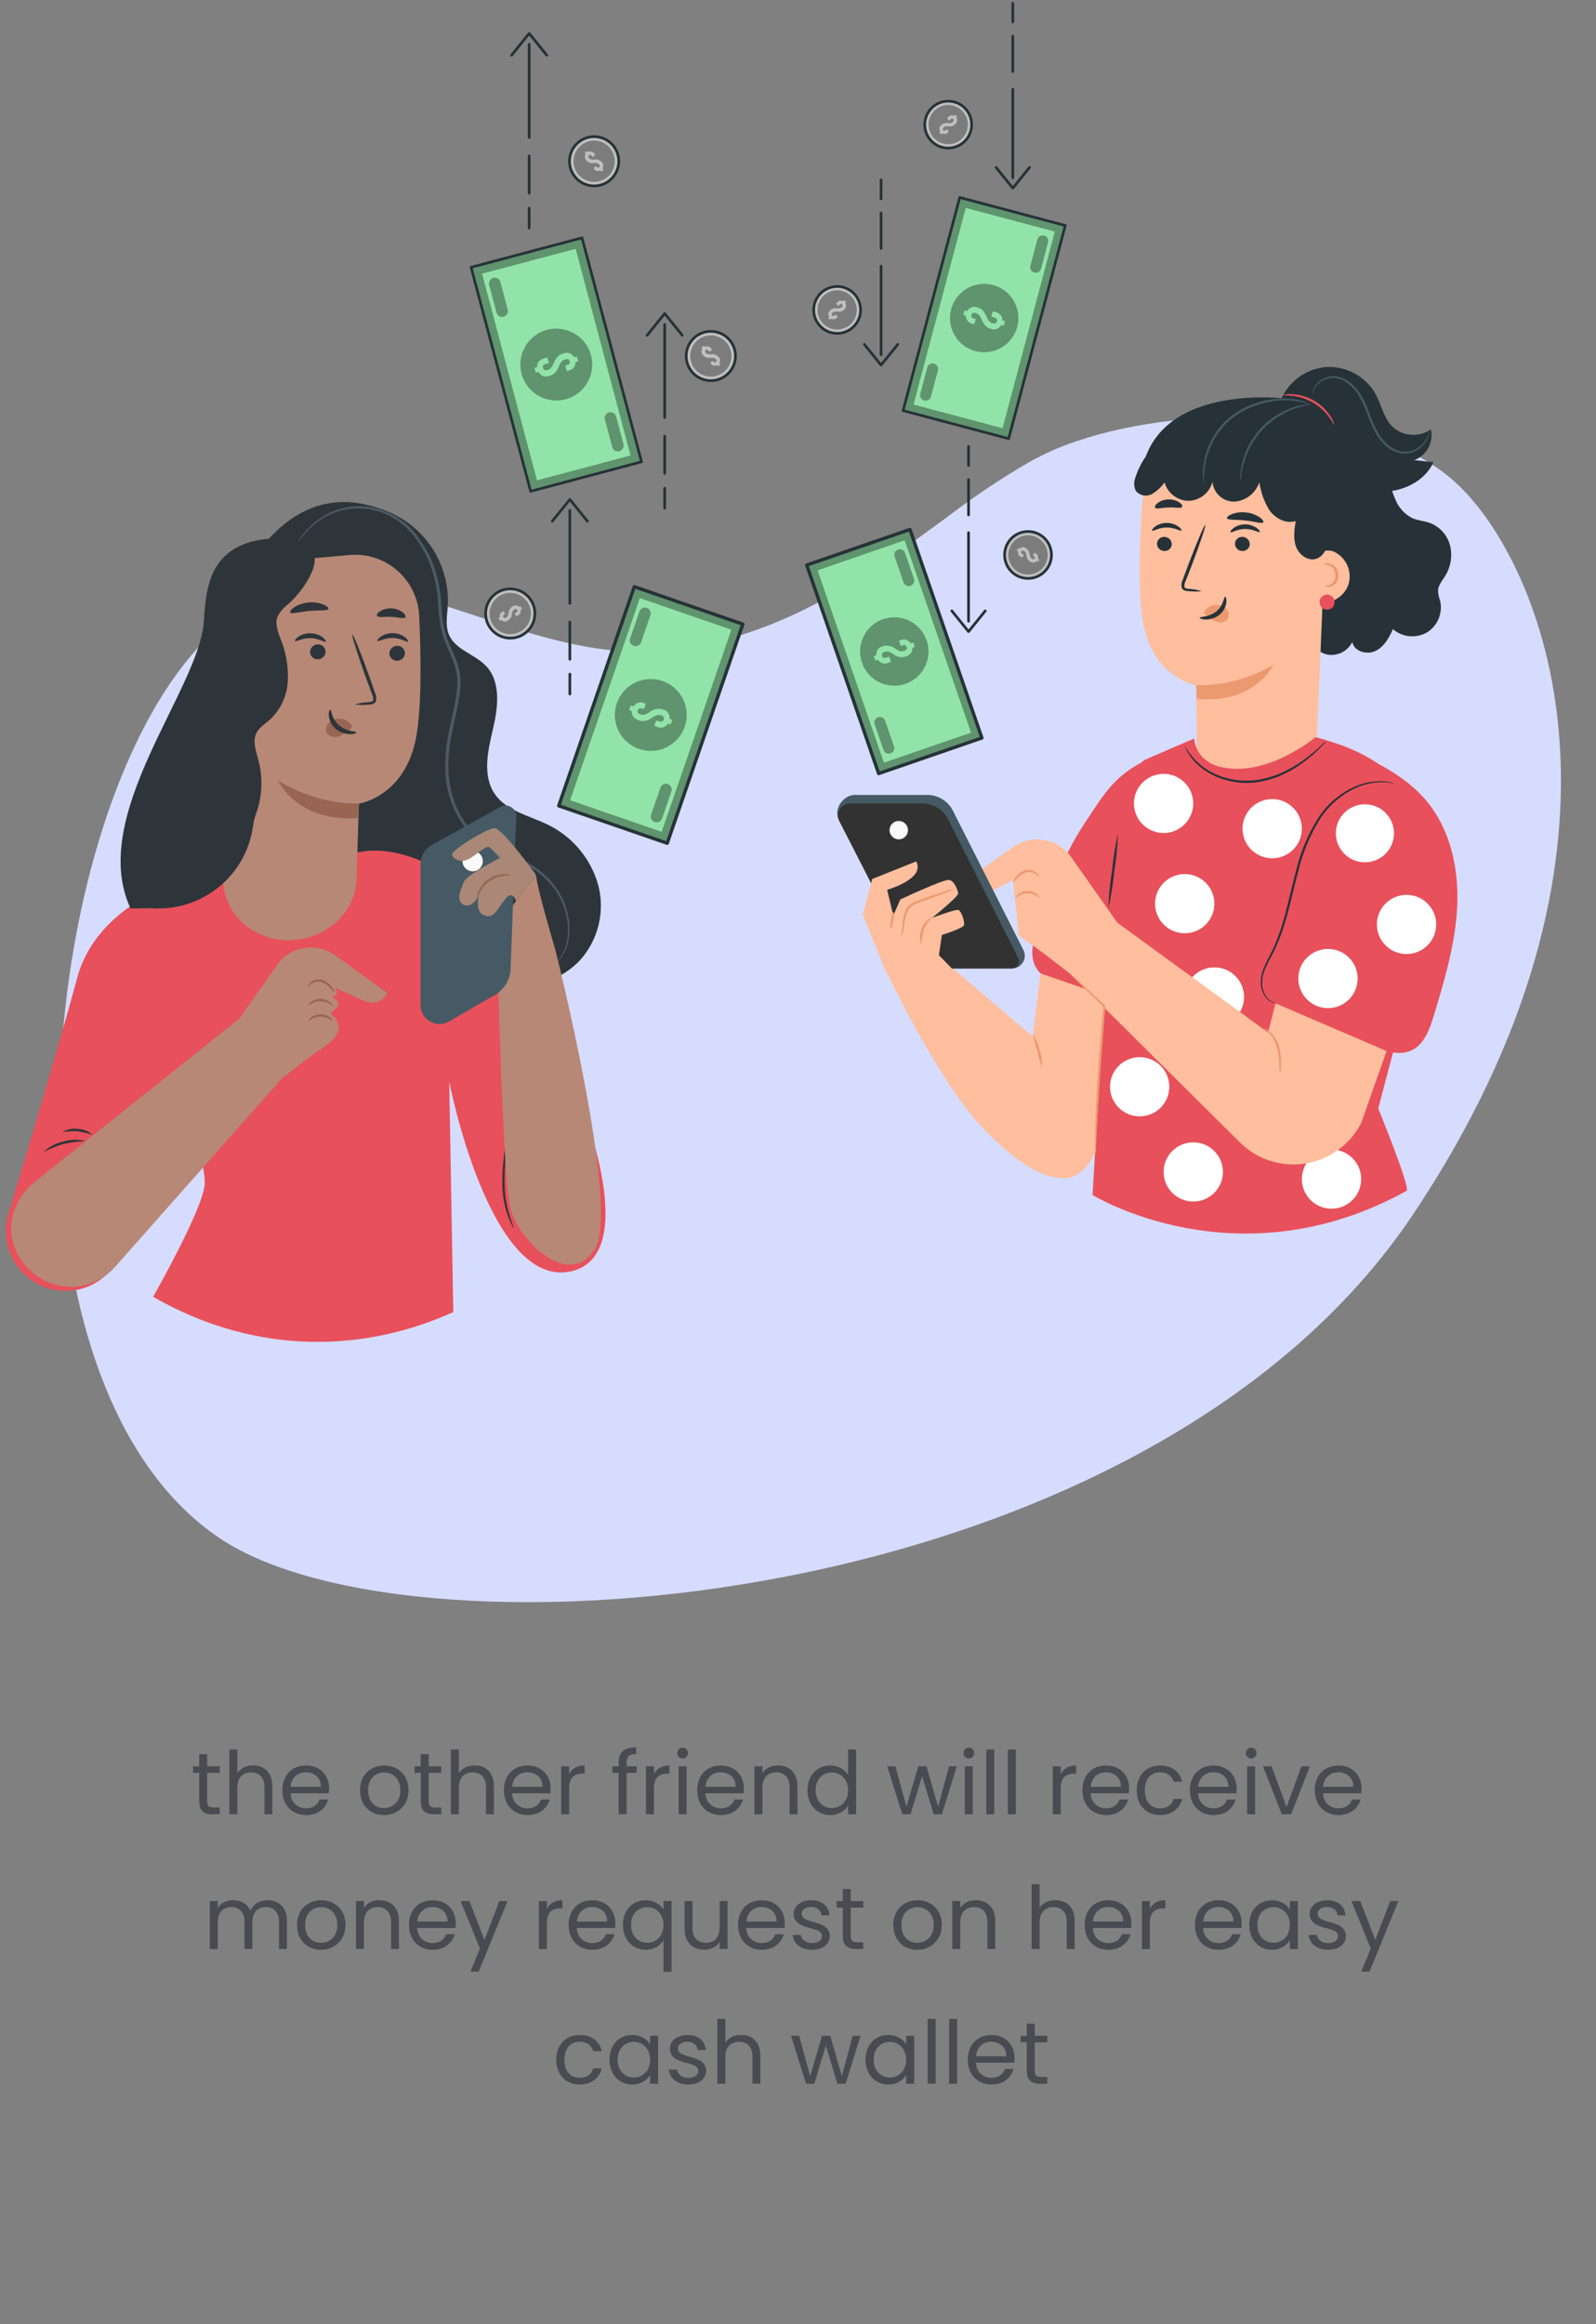<svg width="237" height="345" viewBox="0 0 237 345" fill="none" xmlns="http://www.w3.org/2000/svg">
<rect x="0" y="0" width="237" height="345" fill="#808080" stroke="none"/>
<g clip-path="url(#clip0)">
<path d="M20.939 108.843C24.081 102.612 27.753 97.411 31.863 93.677C33.028 92.603 34.281 91.628 35.608 90.763C36.797 89.988 38.054 89.323 39.365 88.777C58.093 81.038 77.268 98.648 98.691 96.568C116.649 94.819 129.572 84.844 141.027 76.471C144.781 73.61 148.712 70.987 152.794 68.618C153.877 68.015 154.968 67.463 156.051 66.974C157.216 66.456 158.454 65.965 159.776 65.518C159.776 65.517 159.776 65.516 159.776 65.514C159.777 65.513 159.778 65.512 159.779 65.511C159.779 65.51 159.781 65.509 159.782 65.509C159.783 65.508 159.785 65.508 159.786 65.508L159.797 65.518C176.392 59.828 204.422 60.036 216.845 72.28C229.851 85.105 245.645 126.67 209.875 180.21C170.129 239.718 61.537 247.947 32.519 228.266C2.491 207.92 3.698 143.034 20.939 108.843Z" fill="#D6DCFD"/>
<path d="M38.26 81.962C45.393 72.574 52.91 73.899 58.128 76.169C60.725 77.354 62.91 79.287 64.402 81.721C65.894 84.155 66.625 86.978 66.503 89.83C66.411 91.329 66.09 92.908 66.697 94.281C67.678 96.49 70.533 97.112 72.186 98.874C74.446 101.284 73.946 105.101 73.182 108.315C72.419 111.528 71.615 115.199 73.506 117.908C75.238 120.39 78.539 121.056 81.263 122.376C83.072 123.239 84.679 124.476 85.978 126.003C87.276 127.531 88.237 129.316 88.798 131.241C89.327 133.175 89.368 135.211 88.918 137.166C88.468 139.12 87.54 140.933 86.218 142.442C83.571 145.325 79.596 146.603 75.723 147.174C70.066 147.966 64.304 147.515 58.84 145.851C53.375 144.187 48.34 141.35 44.086 137.539C39.885 133.669 36.581 128.929 34.402 123.649C32.224 118.37 31.224 112.679 31.474 106.974" fill="#2E353A"/>
<path d="M82.148 143.407C82.127 143.384 82.394 143.174 82.796 142.683C83.384 141.971 83.816 141.145 84.065 140.256C84.426 138.841 84.439 137.36 84.103 135.939C83.698 134.048 82.782 132.305 81.452 130.9C80.69 130.08 79.823 129.365 78.872 128.774C77.826 128.149 76.726 127.618 75.587 127.185C74.344 126.716 73.142 126.147 71.993 125.484C70.783 124.728 69.728 123.749 68.884 122.6C67.103 120.104 66.14 117.119 66.127 114.053C66.094 112.452 66.23 110.852 66.532 109.278C66.823 107.684 67.227 106.099 67.536 104.487C67.776 103.367 67.908 102.226 67.93 101.08C67.876 99.966 67.622 98.871 67.18 97.848C66.766 96.812 66.279 95.806 65.889 94.76C65.545 93.711 65.32 92.627 65.217 91.528C65.088 90.452 65.088 89.391 64.966 88.383C64.857 87.383 64.665 86.394 64.393 85.425C63.91 83.596 63.1 81.869 62.003 80.328L61.991 80.311V80.307C61.173 79.035 60.093 77.953 58.822 77.134C57.551 76.314 56.119 75.777 54.623 75.557C52.296 75.231 49.928 75.726 47.927 76.957C46.633 77.73 45.517 78.767 44.649 79.999C44.055 80.855 43.836 81.374 43.807 81.359C44 80.858 44.25 80.38 44.551 79.935C45.393 78.652 46.505 77.569 47.809 76.762C49.847 75.464 52.277 74.924 54.674 75.237C56.225 75.45 57.712 75.994 59.035 76.833C60.356 77.671 61.482 78.785 62.335 80.098L62.32 80.077C63.464 81.655 64.31 83.429 64.816 85.311C65.098 86.301 65.298 87.312 65.414 88.334C65.543 89.382 65.543 90.433 65.673 91.48C65.774 92.541 65.992 93.588 66.325 94.601C66.704 95.615 67.192 96.618 67.616 97.675C68.08 98.749 68.346 99.898 68.402 101.067C68.382 102.247 68.248 103.422 68.001 104.575C67.689 106.208 67.285 107.791 66.996 109.363C66.698 110.904 66.562 112.472 66.591 114.042C66.596 117.014 67.519 119.913 69.235 122.341C70.043 123.451 71.054 124.398 72.214 125.131C73.341 125.789 74.52 126.355 75.739 126.824C76.895 127.272 78.009 127.821 79.068 128.466C80.04 129.082 80.925 129.825 81.7 130.675C83.053 132.132 83.974 133.936 84.363 135.886C84.687 137.347 84.646 138.866 84.243 140.308C83.971 141.211 83.502 142.044 82.87 142.745C82.657 142.994 82.415 143.217 82.148 143.407Z" fill="#4D5A64"/>
<path d="M56.065 132.384C56.529 131.759 57.08 131.204 57.701 130.735C58.25 130.183 58.875 129.713 59.558 129.34C59.094 129.965 58.543 130.52 57.922 130.988C57.373 131.54 56.748 132.01 56.065 132.384Z" fill="#FAFAFA"/>
<path d="M53.745 126.431L32.244 129.048C32.244 129.048 14.944 132.193 11.467 145.146C9.065 154.092 4.093 170.755 1.247 180.21C0.652 182.187 0.766 184.309 1.569 186.211C2.373 188.113 3.815 189.675 5.648 190.627C6.727 191.187 7.91 191.52 9.123 191.604C10.336 191.689 11.553 191.522 12.7 191.116C13.846 190.71 14.896 190.072 15.785 189.243C16.675 188.413 17.384 187.41 17.868 186.295L27.272 164.662C27.272 164.662 30.586 172.218 30.395 175.792C30.205 179.366 22.738 192.5 22.738 192.5C38.619 201.605 54.757 200.456 67.309 194.766L66.71 160.577C66.71 160.577 72.62 191.082 84.588 188.759C94.622 186.812 88.015 167.264 84.588 159.785C80.218 150.248 74.515 136.643 70.923 133.363C61.302 124.568 53.745 126.431 53.745 126.431Z" fill="#E8505B"/>
<g opacity="0.2">
<g opacity="0.2">
<g opacity="0.2">
<path opacity="0.2" d="M33.878 131.154C32.498 133.133 30.849 134.91 28.978 136.434C27.815 137.572 26.459 138.496 24.975 139.163C24.229 139.49 23.414 139.63 22.601 139.57C21.788 139.511 21.003 139.254 20.312 138.821C18.993 137.873 18.475 135.808 19.502 134.548C20.181 133.716 21.298 133.413 22.341 133.156L32.786 130.582" fill="black"/>
</g>
</g>
</g>
<path d="M6.459 171.001C7.281 170.219 8.307 169.684 9.418 169.457C10.502 169.121 11.658 169.097 12.755 169.386C11.662 169.433 10.574 169.566 9.502 169.782C8.457 170.108 7.44 170.516 6.459 171.001Z" fill="#2E353A"/>
<path d="M9.298 168.033C9.982 167.612 10.795 167.454 11.587 167.587C12.39 167.607 13.159 167.917 13.75 168.461C13.033 168.228 12.299 168.048 11.556 167.921C10.801 167.904 10.047 167.941 9.298 168.033Z" fill="#2E353A"/>
<g opacity="0.2">
<g opacity="0.2">
<g opacity="0.2">
<path opacity="0.2" d="M13.568 169.63C12.626 169.175 11.581 168.974 10.537 169.047C9.493 169.119 8.485 169.462 7.615 170.043C7.255 170.29 6.799 170.588 6.423 170.367C6.062 170.155 6.084 169.61 6.283 169.242C6.76 168.366 7.848 168.034 8.84 167.931C10.639 167.746 12.455 168.038 14.105 168.776" fill="black"/>
</g>
</g>
</g>
<g opacity="0.2">
<g opacity="0.2">
<g opacity="0.2">
<path opacity="0.2" d="M48.514 155.18C47.382 157.46 44.125 158.888 42.601 161.375C41.313 163.474 40.834 165.95 40.058 168.287C37.873 174.788 33.38 180.262 27.43 183.673C28.608 181.44 29.566 179.097 30.288 176.677C30.445 175.202 30.228 173.711 29.656 172.343C30.395 170.077 33.626 166.946 35.106 165.076C36.805 162.774 38.73 160.649 40.853 158.731C42.993 156.806 45.663 155.569 48.515 155.178" fill="black"/>
</g>
</g>
</g>
<path d="M75.101 169.988C75.143 170.602 75.129 171.219 75.059 171.83C75.002 172.963 74.873 174.528 74.945 176.245C75.067 179.707 76.408 182.266 76.278 182.306C76.257 182.316 76.167 182.164 76.018 181.879C75.815 181.476 75.635 181.062 75.478 180.639C74.962 179.233 74.668 177.756 74.605 176.26C74.566 174.774 74.637 173.286 74.82 171.81C74.857 171.196 74.951 170.586 75.101 169.988Z" fill="#2E353A"/>
<path d="M49.737 146.627C49.737 146.627 52.004 147.631 53.773 148.44C56.567 149.721 57.498 147.393 57.498 147.393L49.731 141.78C48.705 141.054 47.482 140.658 46.226 140.645C44.969 140.631 43.738 141.001 42.697 141.705C42.062 142.141 41.513 142.691 41.078 143.327L35.52 151.226L5.282 175.335C0.554 179.107 0.395 185.474 5.18 189.178C6.931 190.54 9.134 191.185 11.343 190.98C13.552 190.776 15.6 189.738 17.07 188.078L41.9 160.039L45.106 157.569L48.878 154.834C48.878 154.834 51.697 152.796 49.374 150.728C48.622 150.059 50.07 150.072 50.216 149.102C50.291 148.597 50.143 148.506 49.258 147.889C49.26 147.887 50.646 147.919 49.737 146.627Z" fill="#B78876"/>
<path d="M49.661 147.285C49.62 147.313 49.441 147.095 49.143 146.767C48.783 146.338 48.323 146.003 47.804 145.793C47.549 145.709 47.278 145.684 47.012 145.72C46.745 145.757 46.491 145.853 46.268 146.003C45.928 146.247 45.853 146.531 45.798 146.512C45.764 146.517 45.751 146.171 46.116 145.821C46.359 145.611 46.653 145.469 46.968 145.408C47.283 145.347 47.609 145.37 47.913 145.475C48.492 145.7 48.986 146.1 49.328 146.618C49.589 146.999 49.697 147.262 49.661 147.285Z" fill="#996552"/>
<path d="M45.786 149.243C45.755 149.217 45.864 148.999 46.167 148.756C46.572 148.442 47.07 148.272 47.583 148.273C48.096 148.276 48.593 148.45 48.995 148.768C49.296 149.013 49.404 149.232 49.372 149.257C49.339 149.282 49.166 149.137 48.861 148.964C48.472 148.739 48.031 148.617 47.582 148.61C47.132 148.614 46.691 148.732 46.299 148.954C45.994 149.124 45.825 149.277 45.786 149.243Z" fill="#996552"/>
<path d="M45.786 151.528C45.755 151.503 45.864 151.284 46.167 151.042C46.572 150.727 47.07 150.557 47.583 150.559C48.096 150.561 48.593 150.736 48.995 151.053C49.296 151.298 49.404 151.517 49.372 151.542C49.339 151.567 49.166 151.422 48.861 151.249C48.472 151.024 48.031 150.902 47.582 150.895C47.132 150.899 46.691 151.017 46.299 151.239C45.994 151.409 45.825 151.562 45.786 151.528Z" fill="#996552"/>
<path d="M71.769 140.153L73.901 142.463C73.901 142.463 74.614 175.159 75.856 179.601C77.099 184.042 84.388 191.506 88.298 185.464C92.208 179.422 82.433 140.864 82.433 140.864C82.433 140.864 79.767 131.98 79.589 129.848L71.769 140.153Z" fill="#B78876"/>
<path d="M76.663 121.216L75.821 143.802C75.791 144.596 75.561 145.369 75.152 146.049C74.743 146.729 74.168 147.295 73.48 147.693L66.676 151.628C66.248 151.876 65.762 152.006 65.267 152.007C64.772 152.007 64.286 151.877 63.858 151.63C63.429 151.382 63.073 151.027 62.826 150.599C62.578 150.17 62.448 149.684 62.448 149.19V128.277C62.448 127.694 62.605 127.122 62.901 126.62C63.197 126.117 63.622 125.704 64.132 125.421L74.317 119.775C74.561 119.64 74.838 119.572 75.118 119.579C75.398 119.585 75.671 119.666 75.91 119.812C76.148 119.958 76.344 120.166 76.476 120.412C76.608 120.659 76.673 120.936 76.663 121.216Z" fill="#455A64"/>
<path d="M68.838 127.168C68.751 127.346 68.699 127.539 68.687 127.736C68.674 127.933 68.7 128.131 68.764 128.318C68.828 128.506 68.928 128.678 69.059 128.827C69.19 128.975 69.348 129.097 69.526 129.184C69.704 129.271 69.897 129.322 70.094 129.335C70.291 129.348 70.489 129.321 70.677 129.258C70.864 129.194 71.037 129.094 71.185 128.963C71.334 128.832 71.455 128.674 71.542 128.496C71.629 128.319 71.681 128.126 71.693 127.928C71.706 127.731 71.68 127.533 71.616 127.346C71.552 127.159 71.452 126.986 71.321 126.837C71.19 126.689 71.032 126.568 70.854 126.481C70.677 126.393 70.484 126.342 70.286 126.329C70.089 126.317 69.891 126.343 69.704 126.407C69.516 126.471 69.344 126.571 69.195 126.701C69.047 126.832 68.925 126.991 68.838 127.168Z" fill="#FAFAFA"/>
<path d="M79.588 129.847C79.588 129.847 74.55 122.868 73.432 122.926C72.314 122.984 66.901 126.22 67.136 126.926C67.371 127.632 68.49 128.044 69.49 127.574C70.49 127.104 72.255 125.397 72.667 125.75C73.079 126.103 74.256 127.338 74.256 127.338C74.256 127.338 69.281 129.877 68.902 130.867C68.513 131.88 67.606 133.632 68.784 134.279C69.551 134.7 70.784 134.22 71.255 132.22C71.255 132.22 70.314 135.102 71.768 135.808C73.333 136.568 73.814 134.966 75.079 133.396C76.143 132.074 76.621 133.757 76.621 133.757L79.588 129.847Z" fill="#AA8776"/>
<path d="M75.774 129.907C75.47 129.96 75.162 129.989 74.853 129.997C74.13 130.084 73.437 130.333 72.824 130.726C72.217 131.128 71.71 131.662 71.339 132.289C71.207 132.568 71.056 132.838 70.885 133.097C70.877 132.773 70.961 132.455 71.128 132.178C71.462 131.472 71.985 130.872 72.639 130.444C73.294 130.018 74.054 129.782 74.835 129.76C75.156 129.719 75.481 129.77 75.774 129.907Z" fill="#996552"/>
<path d="M33.34 84.019L33.346 86.929L33.156 130.492C33.134 135.549 37.466 139.595 42.883 139.577C48.353 139.559 52.871 135.407 52.977 130.299C53.089 124.936 53.305 119.292 53.305 119.292C53.305 119.292 60.234 118.268 61.826 109.28C62.617 104.813 62.523 97.459 62.251 91.445C62.194 90.162 61.878 88.904 61.322 87.746C60.766 86.588 59.981 85.555 59.014 84.709C58.048 83.862 56.92 83.22 55.699 82.821C54.478 82.422 53.189 82.274 51.909 82.386L33.34 84.019Z" fill="#B78876"/>
<path d="M60.132 96.931C60.13 97.232 60.01 97.521 59.797 97.735C59.585 97.949 59.298 98.072 58.997 98.077C58.849 98.086 58.702 98.066 58.563 98.017C58.423 97.968 58.295 97.892 58.186 97.793C58.076 97.694 57.988 97.574 57.926 97.44C57.863 97.306 57.829 97.162 57.823 97.014C57.826 96.713 57.946 96.425 58.157 96.21C58.369 95.996 58.656 95.873 58.957 95.867C59.105 95.858 59.252 95.879 59.392 95.927C59.531 95.976 59.66 96.052 59.769 96.152C59.878 96.251 59.967 96.371 60.029 96.505C60.092 96.639 60.127 96.784 60.132 96.931Z" fill="#2E353A"/>
<path d="M60.589 95.242C60.443 95.39 59.578 94.724 58.334 94.708C57.092 94.671 56.167 95.295 56.035 95.14C55.97 95.071 56.121 94.802 56.523 94.52C57.069 94.156 57.713 93.97 58.368 93.987C59.015 93.996 59.642 94.211 60.158 94.601C60.536 94.901 60.66 95.175 60.589 95.242Z" fill="#2E353A"/>
<path d="M48.349 96.721C48.346 97.022 48.226 97.311 48.014 97.525C47.802 97.739 47.514 97.861 47.213 97.867C47.066 97.876 46.918 97.855 46.779 97.807C46.639 97.758 46.511 97.681 46.402 97.582C46.293 97.483 46.205 97.363 46.142 97.23C46.08 97.096 46.045 96.951 46.04 96.804C46.042 96.502 46.162 96.214 46.374 96C46.586 95.785 46.873 95.662 47.174 95.656C47.322 95.647 47.469 95.668 47.609 95.717C47.748 95.766 47.876 95.842 47.986 95.941C48.095 96.04 48.184 96.16 48.246 96.294C48.308 96.428 48.343 96.573 48.349 96.721Z" fill="#2E353A"/>
<path d="M48.356 95.258C48.21 95.405 47.344 94.74 46.101 94.724C44.859 94.687 43.934 95.31 43.802 95.156C43.737 95.087 43.886 94.817 44.291 94.535C44.835 94.172 45.48 93.986 46.134 94.003C46.782 94.012 47.409 94.227 47.926 94.616C48.302 94.917 48.428 95.191 48.356 95.258Z" fill="#2E353A"/>
<path d="M52.707 104.561C53.366 104.367 54.047 104.256 54.734 104.232C55.052 104.205 55.355 104.147 55.412 103.932C55.444 103.604 55.377 103.274 55.217 102.986C54.932 102.212 54.633 101.401 54.32 100.551C53.077 97.085 52.183 94.237 52.323 94.188C52.463 94.14 53.584 96.907 54.828 100.376C55.126 101.23 55.412 102.047 55.685 102.824C55.878 103.211 55.928 103.654 55.827 104.074C55.779 104.185 55.706 104.283 55.614 104.362C55.523 104.44 55.414 104.497 55.297 104.527C55.12 104.571 54.938 104.593 54.756 104.592C54.075 104.668 53.386 104.658 52.707 104.561Z" fill="#2E353A"/>
<path d="M53.306 119.295C49.06 119.285 44.901 118.097 41.29 115.863C41.29 115.863 44.109 122.107 53.147 121.424L53.306 119.295Z" fill="#996552"/>
<path d="M52.128 107.55C51.897 107.248 51.592 107.01 51.243 106.858C50.894 106.706 50.512 106.646 50.133 106.682C49.858 106.702 49.59 106.778 49.346 106.903C49.101 107.029 48.884 107.203 48.708 107.415C48.538 107.619 48.434 107.871 48.412 108.136C48.389 108.401 48.449 108.666 48.583 108.896C48.779 109.123 49.038 109.286 49.327 109.365C49.617 109.443 49.923 109.434 50.206 109.337C50.798 109.14 51.344 108.827 51.814 108.417C51.956 108.32 52.079 108.197 52.175 108.055C52.222 107.987 52.248 107.907 52.249 107.824C52.251 107.742 52.227 107.661 52.182 107.592" fill="#996552"/>
<path d="M49.032 105.356C49.235 105.347 49.214 106.698 50.352 107.676C51.49 108.654 52.931 108.532 52.938 108.721C52.955 108.806 52.614 108.98 52.005 108.98C51.214 108.977 50.449 108.695 49.845 108.184C49.266 107.693 48.9 106.997 48.825 106.242C48.781 105.678 48.938 105.348 49.032 105.356Z" fill="#2E353A"/>
<path d="M22.48 134.816C26.056 135.086 29.602 133.989 32.401 131.748C35.201 129.506 37.045 126.286 37.562 122.738C37.636 122.123 37.774 121.517 37.974 120.931C38.97 118.271 39.089 115.362 38.314 112.629C37.98 111.368 37.5 109.987 38.074 108.815C38.489 107.964 39.361 107.455 40.075 106.832C41.652 105.364 42.605 103.346 42.735 101.195C42.853 99.06 42.501 96.925 41.702 94.942C41.294 93.841 40.795 92.639 41.211 91.542C41.589 90.801 42.138 90.16 42.812 89.672C44.117 88.495 45.203 87.094 46.017 85.536C46.843 83.955 47.377 81.9 45.224 80.645C44.769 80.389 44.269 80.219 43.752 80.146C39.941 79.555 35.398 80.122 32.847 83.124C30.767 85.567 30.472 89.016 30.27 92.217C29.637 102.305 12.931 121.046 19.39 134.862L22.48 134.816Z" fill="#2E353A"/>
<path d="M48.763 90.389C48.634 90.725 47.395 90.543 45.933 90.693C44.467 90.813 43.282 91.22 43.094 90.913C43.01 90.766 43.223 90.452 43.703 90.133C44.342 89.735 45.066 89.496 45.817 89.435C46.564 89.358 47.319 89.461 48.018 89.734C48.554 89.959 48.819 90.23 48.763 90.389Z" fill="#2E353A"/>
<path d="M60.195 91.635C59.971 91.913 59.119 91.605 58.089 91.57C57.06 91.502 56.182 91.726 55.987 91.427C55.901 91.282 56.044 91.002 56.43 90.741C56.945 90.422 57.546 90.271 58.151 90.308C58.756 90.329 59.34 90.538 59.821 90.906C60.179 91.206 60.294 91.498 60.195 91.635Z" fill="#2E353A"/>
<path d="M94.192 87.092L82.97 119.615L99.08 125.171L110.302 92.648L94.192 87.092Z" fill="#92E3A9"/>
<path opacity="0.5" d="M82.97 119.615L99.079 125.171L110.301 92.648L94.192 87.092L82.97 119.615ZM108.607 93.472L98.254 123.479L84.663 118.792L95.016 88.786L108.607 93.472Z" fill="black" fill-opacity="0.7"/>
<path opacity="0.5" d="M96.584 91.327L95.198 95.341C95.161 95.448 95.104 95.547 95.029 95.631C94.954 95.716 94.863 95.785 94.761 95.835C94.66 95.884 94.549 95.913 94.436 95.92C94.323 95.927 94.21 95.911 94.103 95.875C93.996 95.838 93.898 95.78 93.813 95.705C93.728 95.63 93.659 95.539 93.609 95.438C93.56 95.336 93.531 95.226 93.524 95.113C93.517 95 93.533 94.887 93.57 94.78L94.956 90.766C95.031 90.55 95.188 90.372 95.393 90.272C95.599 90.172 95.835 90.158 96.051 90.233C96.158 90.269 96.257 90.327 96.341 90.402C96.426 90.477 96.495 90.568 96.544 90.669C96.594 90.771 96.623 90.881 96.63 90.994C96.636 91.107 96.621 91.22 96.584 91.327Z" fill="black" fill-opacity="0.7"/>
<path opacity="0.5" d="M99.701 117.48L98.315 121.494C98.24 121.71 98.083 121.887 97.878 121.987C97.672 122.087 97.436 122.101 97.22 122.027C97.004 121.952 96.826 121.795 96.727 121.59C96.627 121.385 96.612 121.148 96.687 120.932L98.073 116.918C98.147 116.702 98.305 116.525 98.51 116.425C98.715 116.325 98.952 116.311 99.168 116.385C99.275 116.422 99.373 116.479 99.458 116.554C99.543 116.629 99.612 116.72 99.662 116.822C99.711 116.924 99.74 117.034 99.747 117.147C99.754 117.26 99.738 117.373 99.701 117.48Z" fill="black" fill-opacity="0.7"/>
<path opacity="0.5" d="M91.59 104.392C91.128 105.729 91.217 107.196 91.836 108.468C92.455 109.74 93.555 110.715 94.893 111.177C96.231 111.639 97.698 111.55 98.971 110.931C100.243 110.312 101.218 109.213 101.68 107.875C102.142 106.537 102.054 105.071 101.435 103.798C100.815 102.526 99.716 101.551 98.378 101.089C97.039 100.627 95.573 100.716 94.3 101.335C93.027 101.954 92.052 103.054 91.59 104.392ZM99.441 106.706L99.839 106.843L99.596 107.545L99.198 107.408C99.032 107.683 98.768 107.883 98.459 107.97C98.15 108.056 97.82 108.022 97.535 107.874L97.16 107.744L97.441 106.932L97.87 107.08C98.258 107.215 98.46 107.091 98.554 106.821C98.648 106.55 98.567 106.328 98.177 106.193C97.788 106.058 97.452 106.118 96.799 106.539C96.536 106.765 96.219 106.919 95.879 106.987C95.538 107.055 95.186 107.035 94.856 106.928C94.123 106.675 93.755 106.208 93.833 105.562L93.427 105.422L93.67 104.72L94.076 104.859C94.242 104.587 94.504 104.388 94.811 104.302C95.118 104.217 95.446 104.251 95.729 104.399L95.901 104.458L95.621 105.27L95.394 105.192C95.005 105.057 94.801 105.162 94.707 105.435C94.612 105.707 94.707 105.915 95.096 106.05C95.484 106.184 95.813 106.123 96.473 105.703C96.737 105.479 97.054 105.325 97.394 105.257C97.734 105.189 98.086 105.209 98.416 105.315C98.731 105.375 99.011 105.551 99.201 105.809C99.391 106.067 99.476 106.387 99.44 106.706H99.441Z" fill="black" fill-opacity="0.7"/>
<path d="M94.192 87.092L82.97 119.615L99.08 125.171L110.302 92.648L94.192 87.092Z" stroke="#263238" stroke-width="0.5" stroke-linecap="round" stroke-linejoin="round"/>
<path d="M95.265 68.552L86.426 35.303L69.956 39.679L78.795 72.928L95.265 68.552Z" fill="#92E3A9"/>
<path opacity="0.5" d="M86.426 35.303L69.956 39.678L78.795 72.928L95.264 68.552L86.426 35.303ZM79.741 71.301L71.586 40.626L85.481 36.935L93.636 67.611L79.741 71.301Z" fill="black" fill-opacity="0.7"/>
<path opacity="0.5" d="M90.916 66.373L89.824 62.266C89.765 62.045 89.797 61.81 89.911 61.613C90.026 61.415 90.214 61.271 90.435 61.212C90.656 61.154 90.891 61.185 91.088 61.3C91.286 61.414 91.43 61.603 91.489 61.824L92.581 65.93C92.61 66.039 92.617 66.153 92.602 66.265C92.587 66.377 92.55 66.485 92.493 66.583C92.436 66.681 92.361 66.766 92.271 66.835C92.181 66.904 92.079 66.954 91.969 66.983C91.749 67.042 91.513 67.01 91.316 66.896C91.118 66.781 90.974 66.593 90.916 66.373Z" fill="black" fill-opacity="0.7"/>
<path opacity="0.5" d="M73.732 46.408L72.64 42.301C72.611 42.192 72.604 42.078 72.619 41.966C72.634 41.854 72.671 41.746 72.727 41.648C72.784 41.55 72.859 41.465 72.949 41.396C73.039 41.327 73.142 41.277 73.251 41.248C73.36 41.219 73.474 41.211 73.587 41.226C73.699 41.241 73.807 41.278 73.905 41.335C74.003 41.391 74.088 41.467 74.157 41.557C74.226 41.647 74.276 41.749 74.305 41.858L75.397 45.965C75.426 46.074 75.433 46.188 75.418 46.3C75.403 46.413 75.367 46.52 75.31 46.618C75.253 46.716 75.178 46.802 75.088 46.871C74.998 46.939 74.895 46.989 74.786 47.019C74.677 47.048 74.563 47.055 74.451 47.04C74.338 47.025 74.23 46.988 74.133 46.932C74.035 46.875 73.949 46.8 73.88 46.71C73.812 46.62 73.761 46.517 73.732 46.408Z" fill="black" fill-opacity="0.7"/>
<path opacity="0.5" d="M87.77 52.746C87.59 52.069 87.278 51.433 86.852 50.876C86.427 50.319 85.895 49.852 85.289 49.5C84.683 49.148 84.013 48.919 83.318 48.826C82.623 48.733 81.916 48.778 81.239 48.958C79.87 49.322 78.702 50.214 77.992 51.438C77.281 52.663 77.086 54.119 77.449 55.487C77.629 56.165 77.941 56.8 78.367 57.357C78.793 57.914 79.324 58.381 79.93 58.733C80.537 59.084 81.206 59.313 81.901 59.406C82.596 59.499 83.302 59.454 83.98 59.274C84.658 59.094 85.293 58.783 85.85 58.358C86.408 57.932 86.876 57.401 87.228 56.795C87.579 56.189 87.808 55.519 87.902 54.824C87.995 54.13 87.95 53.423 87.77 52.746ZM79.963 55.206L79.555 55.314L79.361 54.596L79.769 54.488C79.728 53.824 80.131 53.375 80.889 53.174L81.272 53.072L81.493 53.902L81.054 54.02C80.654 54.125 80.558 54.339 80.632 54.618C80.706 54.898 80.897 55.035 81.296 54.929C81.695 54.824 81.939 54.587 82.246 53.873C82.621 53.004 83.003 52.639 83.641 52.469C83.932 52.343 84.258 52.332 84.557 52.436C84.855 52.54 85.104 52.753 85.253 53.032L85.668 52.921L85.862 53.639L85.447 53.749C85.485 54.406 85.091 54.85 84.332 55.054L84.157 55.101L83.936 54.271L84.168 54.21C84.567 54.104 84.676 53.904 84.602 53.627C84.529 53.351 84.334 53.228 83.935 53.334C83.535 53.441 83.299 53.674 82.985 54.39C82.601 55.261 82.228 55.625 81.589 55.795C81.294 55.92 80.961 55.929 80.66 55.82C80.358 55.71 80.109 55.49 79.963 55.204V55.206Z" fill="black" fill-opacity="0.7"/>
<path d="M95.265 68.552L86.426 35.303L69.956 39.679L78.795 72.928L95.265 68.552Z" stroke="#263238" stroke-width="0.4" stroke-linecap="round" stroke-linejoin="round"/>
<path d="M109.216 52.846C109.216 53.816 108.831 54.747 108.145 55.433C107.458 56.119 106.528 56.505 105.557 56.505C104.587 56.505 103.656 56.12 102.969 55.433C102.283 54.747 101.897 53.817 101.897 52.846C101.897 52.366 101.992 51.89 102.176 51.446C102.36 51.002 102.63 50.599 102.969 50.259C103.309 49.919 103.713 49.65 104.157 49.466C104.601 49.282 105.077 49.188 105.557 49.188C106.528 49.188 107.458 49.573 108.145 50.259C108.831 50.945 109.216 51.876 109.216 52.846Z" fill="#BFBFBF" stroke="#263238" stroke-width="0.4" stroke-linecap="round" stroke-linejoin="round"/>
<path opacity="0.5" d="M107.601 55.124C108.206 54.582 108.57 53.822 108.614 53.012C108.658 52.201 108.378 51.407 107.836 50.802C107.294 50.198 106.534 49.834 105.724 49.79C104.913 49.745 104.118 50.025 103.514 50.567C102.909 51.109 102.545 51.868 102.501 52.679C102.456 53.489 102.736 54.284 103.278 54.888C103.82 55.493 104.58 55.857 105.391 55.901C106.202 55.946 106.997 55.666 107.601 55.124ZM104.312 51.776L104.151 51.597L104.468 51.312L104.629 51.492C104.789 51.4 104.978 51.373 105.157 51.416C105.336 51.459 105.492 51.568 105.593 51.722L105.745 51.891L105.378 52.22L105.204 52.026C105.045 51.849 104.911 51.856 104.788 51.967C104.665 52.077 104.644 52.21 104.802 52.386C104.959 52.562 105.144 52.626 105.589 52.597C105.783 52.558 105.985 52.569 106.174 52.63C106.363 52.691 106.534 52.799 106.669 52.944C106.809 53.06 106.9 53.224 106.924 53.404C106.948 53.584 106.903 53.767 106.799 53.915L106.963 54.099L106.645 54.383L106.482 54.2C106.323 54.291 106.135 54.317 105.958 54.275C105.78 54.232 105.625 54.123 105.524 53.97L105.454 53.893L105.821 53.564L105.913 53.666C106.072 53.843 106.202 53.847 106.325 53.736C106.448 53.625 106.459 53.495 106.301 53.318C106.143 53.142 105.962 53.082 105.514 53.108C105.319 53.147 105.118 53.136 104.928 53.075C104.739 53.014 104.569 52.906 104.433 52.761C104.291 52.642 104.2 52.474 104.178 52.291C104.155 52.108 104.203 51.923 104.312 51.773V51.776Z" fill="black" fill-opacity="0.7"/>
<path d="M91.884 23.937C91.884 24.908 91.499 25.838 90.812 26.524C90.126 27.21 89.196 27.596 88.225 27.596C87.254 27.596 86.324 27.211 85.637 26.524C84.951 25.838 84.565 24.908 84.565 23.937C84.566 22.967 84.951 22.037 85.638 21.351C86.324 20.665 87.255 20.279 88.225 20.279C88.706 20.279 89.181 20.374 89.625 20.558C90.069 20.742 90.473 21.011 90.812 21.351C91.152 21.691 91.422 22.094 91.606 22.538C91.79 22.981 91.884 23.457 91.884 23.937Z" fill="#BFBFBF" stroke="#263238" stroke-width="0.4" stroke-linecap="round" stroke-linejoin="round"/>
<path opacity="0.5" d="M90.269 26.216C90.568 25.948 90.812 25.623 90.986 25.261C91.159 24.898 91.26 24.505 91.282 24.104C91.304 23.702 91.247 23.301 91.113 22.921C90.98 22.542 90.773 22.193 90.504 21.894C89.962 21.29 89.202 20.925 88.392 20.881C87.581 20.837 86.786 21.117 86.181 21.659C85.577 22.201 85.213 22.96 85.169 23.771C85.124 24.581 85.404 25.376 85.946 25.98C86.488 26.585 87.248 26.949 88.058 26.993C88.869 27.038 89.664 26.758 90.269 26.216ZM86.979 22.868L86.818 22.689L87.135 22.404L87.297 22.584C87.456 22.492 87.645 22.465 87.824 22.508C88.003 22.551 88.159 22.66 88.26 22.814L88.412 22.983L88.045 23.312L87.871 23.118C87.713 22.941 87.578 22.948 87.455 23.059C87.332 23.169 87.311 23.302 87.469 23.479C87.627 23.655 87.812 23.718 88.256 23.689C88.451 23.65 88.652 23.662 88.841 23.722C89.031 23.783 89.201 23.891 89.337 24.036C89.476 24.152 89.567 24.317 89.591 24.496C89.615 24.676 89.571 24.859 89.466 25.007L89.63 25.191L89.313 25.475L89.148 25.292C88.99 25.383 88.802 25.409 88.624 25.366C88.447 25.324 88.292 25.215 88.192 25.062L88.122 24.985L88.489 24.656L88.58 24.757C88.739 24.934 88.869 24.938 88.992 24.827C89.115 24.717 89.126 24.587 88.968 24.41C88.809 24.233 88.629 24.173 88.181 24.199C87.987 24.238 87.785 24.227 87.596 24.166C87.407 24.105 87.236 23.997 87.1 23.852C86.96 23.734 86.869 23.567 86.847 23.384C86.824 23.201 86.872 23.017 86.98 22.868H86.979Z" fill="black" fill-opacity="0.7"/>
<path d="M74.897 94.623C74.43 94.508 73.991 94.303 73.603 94.019C73.216 93.734 72.889 93.376 72.64 92.966C72.391 92.555 72.225 92.099 72.153 91.624C72.08 91.149 72.101 90.664 72.216 90.198C72.331 89.731 72.536 89.292 72.821 88.904C73.105 88.517 73.463 88.19 73.874 87.941C74.285 87.692 74.742 87.527 75.217 87.454C75.692 87.382 76.176 87.403 76.643 87.518C77.11 87.632 77.549 87.838 77.937 88.122C78.324 88.407 78.651 88.765 78.9 89.176C79.149 89.587 79.315 90.042 79.387 90.517C79.46 90.992 79.438 91.477 79.324 91.943C79.209 92.41 79.004 92.849 78.719 93.236C78.435 93.623 78.077 93.951 77.666 94.2C77.254 94.449 76.799 94.614 76.323 94.687C75.849 94.759 75.364 94.738 74.897 94.623Z" fill="#BFBFBF" stroke="#263238" stroke-width="0.4" stroke-linecap="round" stroke-linejoin="round"/>
<path opacity="0.5" d="M73.068 92.511C73.257 92.866 73.515 93.18 73.825 93.436C74.136 93.691 74.494 93.883 74.879 94C75.264 94.117 75.668 94.157 76.069 94.118C76.469 94.078 76.858 93.96 77.213 93.771C77.568 93.582 77.882 93.325 78.138 93.014C78.394 92.703 78.585 92.345 78.703 91.96C78.82 91.575 78.86 91.171 78.821 90.771C78.781 90.371 78.663 89.982 78.474 89.627C78.285 89.272 78.027 88.958 77.716 88.703C77.406 88.447 77.048 88.255 76.663 88.138C76.278 88.021 75.874 87.981 75.473 88.02C75.073 88.06 74.684 88.178 74.329 88.367C73.974 88.556 73.66 88.814 73.404 89.124C73.148 89.435 72.957 89.793 72.84 90.178C72.722 90.563 72.682 90.967 72.722 91.367C72.761 91.767 72.879 92.156 73.068 92.511ZM77.105 90.115L77.319 90.002L77.519 90.378L77.306 90.492C77.357 90.668 77.338 90.858 77.254 91.022C77.17 91.185 77.026 91.311 76.853 91.372L76.652 91.479L76.42 91.044L76.65 90.921C76.859 90.81 76.885 90.679 76.808 90.533C76.73 90.387 76.605 90.335 76.396 90.447C76.187 90.558 76.082 90.722 76.004 91.159C75.995 91.358 75.936 91.55 75.832 91.72C75.728 91.889 75.582 92.029 75.409 92.126C75.263 92.233 75.083 92.282 74.903 92.263C74.723 92.244 74.557 92.158 74.437 92.022L74.22 92.138L74.019 91.762L74.237 91.646C74.187 91.47 74.207 91.282 74.291 91.119C74.375 90.957 74.518 90.833 74.69 90.772L74.782 90.723L75.014 91.158L74.893 91.222C74.685 91.334 74.65 91.46 74.727 91.606C74.805 91.753 74.929 91.794 75.139 91.682C75.348 91.57 75.449 91.409 75.531 90.97C75.54 90.772 75.599 90.579 75.703 90.409C75.807 90.24 75.953 90.1 76.126 90.003C76.274 89.896 76.457 89.848 76.638 89.869C76.819 89.89 76.986 89.978 77.105 90.117V90.115Z" fill="black" fill-opacity="0.7"/>
<path d="M84.621 89.573V75.758" stroke="#263238" stroke-width="0.4" stroke-linecap="round" stroke-linejoin="round"/>
<path d="M84.621 97.862V92.336" stroke="#263238" stroke-width="0.4" stroke-linecap="round" stroke-linejoin="round"/>
<path d="M84.621 103.024V100.068" stroke="#263238" stroke-width="0.4" stroke-linecap="round" stroke-linejoin="round"/>
<path d="M82.011 77.37L84.621 74.141L87.231 77.37" stroke="#263238" stroke-width="0.4" stroke-linecap="round" stroke-linejoin="round"/>
<path d="M78.577 20.395V6.58" stroke="#263238" stroke-width="0.4" stroke-linecap="round" stroke-linejoin="round"/>
<path d="M78.577 28.684V23.158" stroke="#263238" stroke-width="0.4" stroke-linecap="round" stroke-linejoin="round"/>
<path d="M78.577 33.848V30.893" stroke="#263238" stroke-width="0.4" stroke-linecap="round" stroke-linejoin="round"/>
<path d="M75.967 8.194L78.577 4.965L81.187 8.194" stroke="#263238" stroke-width="0.4" stroke-linecap="round" stroke-linejoin="round"/>
<path d="M98.704 61.971V48.156" stroke="#263238" stroke-width="0.4" stroke-linecap="round" stroke-linejoin="round"/>
<path d="M98.704 70.26V64.734" stroke="#263238" stroke-width="0.4" stroke-linecap="round" stroke-linejoin="round"/>
<path d="M98.704 75.422V72.467" stroke="#263238" stroke-width="0.4" stroke-linecap="round" stroke-linejoin="round"/>
<path d="M96.094 49.77L98.704 46.541L101.314 49.77" stroke="#263238" stroke-width="0.4" stroke-linecap="round" stroke-linejoin="round"/>
<path d="M190.34 59.058C190.954 57.742 191.916 56.618 193.123 55.809C194.33 55 195.735 54.536 197.187 54.468C198.64 54.439 200.073 54.808 201.331 55.535C202.59 56.261 203.625 57.318 204.326 58.591C205.134 60.111 205.453 61.921 206.62 63.188C207.375 63.957 208.378 64.434 209.451 64.534C210.524 64.634 211.598 64.352 212.482 63.736C212.689 64.668 212.552 65.644 212.097 66.483C211.643 67.323 210.9 67.971 210.006 68.307L212.87 68.601C211.325 71.972 207.094 73.516 203.435 72.857C199.777 72.199 196.669 69.781 194.18 67.03" fill="#263238"/>
<path d="M190.361 59.105L199.195 61.997C202.338 64.04 204.727 67.055 205.999 70.58C206.412 71.772 206.694 73.012 207.216 74.161C207.688 75.345 208.571 76.32 209.704 76.905C210.553 77.284 211.518 77.327 212.387 77.649C213.12 77.939 213.771 78.401 214.287 78.996C214.803 79.591 215.169 80.301 215.352 81.066C215.524 81.834 215.541 82.627 215.404 83.401C215.266 84.175 214.976 84.913 214.551 85.575C214.132 86.24 213.575 86.885 213.538 87.669C213.573 88.2 213.682 88.723 213.862 89.223C214.056 90.108 213.971 91.032 213.618 91.867C213.265 92.702 212.662 93.407 211.891 93.885C211.101 94.333 210.192 94.526 209.288 94.438C208.383 94.35 207.529 93.984 206.84 93.392C206.275 94.687 205.523 96.024 204.244 96.634C202.964 97.245 201.075 96.699 200.811 95.307C200.476 95.969 199.938 96.507 199.276 96.841C198.613 97.176 197.861 97.291 197.13 97.168C196.404 97.015 195.746 96.634 195.253 96.08C194.76 95.526 194.457 94.829 194.388 94.091L170.177 67.689C173.79 58.029 187.922 58.882 190.361 59.105Z" fill="#263238"/>
<path d="M194.461 68.29C195.212 68.368 195.906 68.725 196.406 69.29C196.906 69.855 197.176 70.588 197.162 71.342L195.451 111.994C195.387 116.794 186.651 122.471 181.496 122.363C176.291 122.254 177.821 116.745 177.746 112.178C177.62 104.547 177.623 101.683 177.62 101.727C177.62 101.727 171.043 100.638 169.68 92.08C169.003 87.824 169.217 80.847 169.577 75.143C169.901 70.009 173.313 63.711 178.443 64.251L194.461 68.29Z" fill="#FFBE9D"/>
<path d="M171.808 80.683C171.806 80.969 171.916 81.245 172.114 81.452C172.312 81.659 172.583 81.78 172.869 81.79C173.009 81.802 173.15 81.785 173.283 81.741C173.416 81.697 173.539 81.627 173.645 81.534C173.751 81.442 173.837 81.33 173.898 81.204C173.96 81.078 173.996 80.941 174.004 80.801C174.005 80.515 173.896 80.24 173.699 80.034C173.501 79.828 173.231 79.706 172.946 79.695C172.806 79.683 172.665 79.7 172.532 79.743C172.398 79.787 172.275 79.857 172.169 79.949C172.063 80.041 171.976 80.154 171.914 80.28C171.852 80.406 171.816 80.543 171.808 80.683Z" fill="#263238"/>
<path d="M171.095 78.772C171.232 78.916 172.067 78.3 173.25 78.304C174.433 78.29 175.302 78.897 175.431 78.753C175.496 78.688 175.355 78.429 174.978 78.155C174.465 77.801 173.856 77.614 173.233 77.619C172.617 77.617 172.016 77.81 171.517 78.171C171.152 78.45 171.029 78.709 171.095 78.772Z" fill="#263238"/>
<path d="M183.386 80.683C183.384 80.97 183.494 81.246 183.692 81.452C183.89 81.659 184.161 81.78 184.447 81.79C184.587 81.802 184.728 81.785 184.861 81.741C184.994 81.697 185.117 81.627 185.223 81.535C185.329 81.442 185.415 81.33 185.476 81.204C185.538 81.078 185.574 80.941 185.582 80.801C185.584 80.515 185.475 80.239 185.276 80.032C185.078 79.825 184.807 79.703 184.521 79.693C184.381 79.682 184.24 79.698 184.107 79.743C183.974 79.787 183.851 79.857 183.745 79.949C183.639 80.041 183.553 80.154 183.491 80.28C183.429 80.406 183.394 80.543 183.386 80.683Z" fill="#263238"/>
<path d="M182.737 78.994C182.874 79.137 183.708 78.522 184.892 78.525C186.075 78.511 186.945 79.119 187.073 78.974C187.138 78.909 186.998 78.65 186.619 78.377C186.107 78.022 185.497 77.835 184.874 77.84C184.258 77.838 183.658 78.031 183.159 78.392C182.795 78.671 182.67 78.93 182.737 78.994Z" fill="#263238"/>
<path d="M178.439 87.752C177.814 87.557 177.168 87.44 176.515 87.406C176.213 87.375 175.927 87.315 175.875 87.109C175.85 86.797 175.921 86.486 176.077 86.215L176.972 83.919C178.214 80.65 179.113 77.963 178.979 77.913C178.846 77.863 177.733 80.474 176.491 83.744C176.192 84.55 175.907 85.32 175.634 86.054C175.443 86.418 175.388 86.837 175.477 87.237C175.521 87.344 175.588 87.439 175.675 87.516C175.761 87.592 175.863 87.648 175.974 87.678C176.142 87.724 176.315 87.748 176.488 87.749C177.136 87.833 177.791 87.834 178.439 87.752Z" fill="#263238"/>
<path d="M177.62 101.727C181.66 101.789 185.638 100.73 189.113 98.67C189.113 98.67 186.325 104.548 177.736 103.747L177.62 101.727Z" fill="#EB996E"/>
<path d="M178.94 90.597C179.166 90.314 179.46 90.093 179.794 89.955C180.129 89.817 180.493 89.766 180.853 89.807C181.114 89.83 181.368 89.906 181.599 90.03C181.83 90.153 182.034 90.322 182.198 90.527C182.356 90.723 182.45 90.964 182.467 91.216C182.484 91.468 182.422 91.718 182.292 91.934C182.101 92.147 181.851 92.298 181.575 92.367C181.298 92.437 181.006 92.423 180.738 92.326C180.178 92.129 179.664 91.822 179.224 91.425C179.09 91.331 178.976 91.212 178.885 91.076C178.842 91.011 178.818 90.934 178.818 90.856C178.818 90.778 178.842 90.701 178.885 90.636" fill="#EB996E"/>
<path d="M181.924 88.569C181.73 88.558 181.73 89.839 180.629 90.749C179.528 91.659 178.16 91.518 178.15 91.697C178.132 91.777 178.455 91.946 179.033 91.962C179.786 91.972 180.519 91.718 181.103 91.243C181.662 90.787 182.022 90.131 182.106 89.414C182.156 88.879 182.012 88.561 181.924 88.569Z" fill="#263238"/>
<path d="M182.206 76.925C182.322 77.249 183.505 77.094 184.894 77.261C186.287 77.401 187.408 77.807 187.592 77.52C187.674 77.383 187.48 77.08 187.026 76.769C186.424 76.382 185.739 76.142 185.026 76.072C184.315 75.986 183.594 76.07 182.922 76.318C182.411 76.522 182.153 76.773 182.206 76.925Z" fill="#263238"/>
<path d="M171.53 75.356C171.738 75.624 172.554 75.346 173.538 75.333C174.519 75.285 175.351 75.513 175.541 75.232C175.625 75.096 175.495 74.827 175.131 74.573C174.647 74.261 174.077 74.108 173.501 74.134C172.925 74.143 172.366 74.332 171.902 74.673C171.552 74.948 171.439 75.227 171.53 75.356Z" fill="#263238"/>
<path d="M196.211 81.977C196.559 81.788 196.953 81.698 197.349 81.718C197.745 81.737 198.127 81.866 198.455 82.089C199.234 82.564 199.831 83.285 200.153 84.138C200.475 84.991 200.502 85.927 200.231 86.797C199.914 87.653 199.321 88.38 198.545 88.861C197.769 89.343 196.855 89.552 195.947 89.456" fill="#FFBE9D"/>
<path d="M182.719 61.401C179.591 61.505 177.219 62.453 174.474 63.951C173.082 64.669 171.846 65.655 170.836 66.852C169.826 68.049 169.062 69.433 168.587 70.925C168.467 71.234 168.411 71.564 168.422 71.896C168.434 72.227 168.514 72.552 168.657 72.852C168.929 73.196 169.313 73.435 169.743 73.527C170.172 73.619 170.62 73.56 171.01 73.358C171.78 72.933 172.436 72.329 172.924 71.598C173.147 72.382 173.618 73.073 174.266 73.567C174.913 74.062 175.704 74.334 176.519 74.343C177.333 74.316 178.117 74.026 178.754 73.517C179.39 73.008 179.845 72.307 180.05 71.519C180.119 72.34 180.501 73.103 181.116 73.65C181.732 74.198 182.535 74.488 183.358 74.461C184.181 74.389 184.965 74.079 185.614 73.569C186.263 73.058 186.748 72.369 187.011 71.586C187.216 73.069 187.73 74.492 188.521 75.763C189.397 76.973 190.981 77.804 192.406 77.342C192.205 78.617 192.009 79.96 192.463 81.169C192.916 82.378 194.264 83.357 195.488 82.938C196.677 82.531 197.138 81.125 197.417 79.904C198.027 77.562 198.336 75.152 198.337 72.731C198.331 70.295 197.559 67.922 196.129 65.949C194.509 64.011 192.3 62.654 189.839 62.082C187.391 61.521 184.879 61.293 182.37 61.404" fill="#263238"/>
<path d="M196.81 86.903C196.835 86.842 197.144 86.976 197.558 86.786C197.81 86.641 198.014 86.425 198.145 86.165C198.276 85.906 198.327 85.613 198.294 85.324C198.291 85.031 198.203 84.746 198.04 84.502C197.878 84.259 197.648 84.068 197.379 83.952C196.949 83.777 196.633 83.862 196.615 83.796C196.585 83.754 196.907 83.527 197.473 83.653C197.802 83.733 198.096 83.916 198.312 84.175C198.572 84.494 198.722 84.89 198.738 85.301C198.781 85.675 198.699 86.052 198.505 86.374C198.311 86.696 198.015 86.945 197.664 87.081C197.081 87.234 196.764 86.938 196.81 86.903Z" fill="#EB996E"/>
<path d="M197.066 90.498C197.684 90.498 198.185 89.998 198.185 89.382C198.185 88.765 197.684 88.266 197.066 88.266C196.448 88.266 195.947 88.765 195.947 89.382C195.947 89.998 196.448 90.498 197.066 90.498Z" fill="#E8505B"/>
<path d="M190.475 58.672C190.922 58.52 191.398 58.465 191.868 58.513C193.013 58.564 194.129 58.891 195.121 59.465C196.115 60.035 196.958 60.836 197.576 61.8C197.853 62.184 198.043 62.623 198.136 63.086C198.081 63.11 197.872 62.618 197.378 61.934C196.729 61.049 195.903 60.307 194.952 59.757C193.999 59.212 192.944 58.869 191.852 58.751C191.013 58.666 190.482 58.731 190.475 58.672Z" fill="#E8505B"/>
<path d="M194.963 58.675C194.938 58.588 194.928 58.496 194.933 58.405C194.937 58.143 194.993 57.885 195.097 57.644C195.307 57.205 195.617 56.822 196.002 56.524C196.386 56.226 196.835 56.022 197.313 55.929C198.538 55.595 200.087 56.223 201.164 57.406C201.73 58.027 202.2 58.728 202.56 59.487C202.941 60.264 203.252 61.106 203.581 61.948C203.882 62.769 204.25 63.564 204.682 64.325C205.089 65.02 205.617 65.636 206.241 66.146C206.797 66.607 207.467 66.912 208.18 67.029C208.802 67.119 209.436 67.03 210.01 66.774C210.854 66.395 211.537 65.73 211.939 64.896C212.063 64.579 212.169 64.255 212.255 63.925C212.268 64.014 212.267 64.106 212.25 64.195C212.218 64.453 212.154 64.705 212.059 64.947C211.684 65.846 210.989 66.573 210.108 66.988C209.496 67.28 208.813 67.389 208.141 67.303C207.374 67.191 206.651 66.875 206.049 66.387C205.389 65.861 204.83 65.219 204.399 64.493C203.954 63.718 203.576 62.907 203.269 62.068C202.626 60.374 202.004 58.749 200.937 57.617C199.916 56.478 198.499 55.883 197.364 56.161C196.913 56.24 196.487 56.419 196.115 56.685C195.744 56.951 195.437 57.297 195.218 57.698C195.082 58.008 194.996 58.338 194.963 58.675Z" fill="#455A64"/>
<path d="M178.793 71.891C178.781 71.891 178.762 71.812 178.737 71.656C178.697 71.429 178.671 71.2 178.659 70.969C178.602 70.12 178.655 69.267 178.817 68.431C179.054 67.185 179.497 65.988 180.129 64.889C180.906 63.536 181.967 62.368 183.237 61.464C184.513 60.575 185.943 59.931 187.454 59.564C188.679 59.245 189.946 59.116 191.21 59.18C192.061 59.215 192.904 59.367 193.713 59.633C193.933 59.703 194.148 59.789 194.356 59.888C194.499 59.953 194.573 59.993 194.568 60.004C193.476 59.662 192.344 59.464 191.2 59.416C189.962 59.387 188.727 59.537 187.532 59.862C186.064 60.238 184.676 60.874 183.432 61.739C182.201 62.618 181.168 63.744 180.399 65.047C179.772 66.112 179.317 67.27 179.053 68.478C178.841 69.603 178.754 70.747 178.793 71.891Z" fill="#455A64"/>
<path d="M184.2 71.315C184.159 71.095 184.151 70.871 184.176 70.649C184.205 70.042 184.288 69.439 184.426 68.848C184.879 66.877 185.839 65.059 187.211 63.573C188.592 62.095 190.334 61.001 192.266 60.4C192.845 60.217 193.44 60.087 194.043 60.012C194.262 59.969 194.487 59.96 194.709 59.984C194.718 60.048 193.769 60.125 192.34 60.623C190.482 61.274 188.807 62.362 187.457 63.796C186.126 65.247 185.166 66.998 184.657 68.899C184.268 70.367 184.264 71.32 184.2 71.315Z" fill="#455A64"/>
<path d="M182.719 121.861C180.846 116.12 176.263 110.272 171.228 112.382C165.624 114.73 164.066 117.705 160.995 122.316C157.924 126.928 156.041 132.204 154.187 137.422C153.462 139.463 152.762 141.83 153.873 143.689C154.833 145.293 156.808 145.927 158.617 146.409C163.284 147.65 167.994 148.712 172.746 149.595C174.651 149.95 176.741 150.246 178.425 149.291C180.563 148.078 181.217 145.361 181.664 142.946L186.356 117.532" fill="#E8505B"/>
<path d="M177.329 109.628L169.957 112.805C166.231 115.738 165.178 120.762 165.304 125.495L162.239 177.381C162.239 177.381 183.74 190.667 208.868 176.773C209.523 176.411 204.662 164.544 204.662 164.544L211.505 138.635C212.032 134.909 212.355 127.186 211.382 123.52C208.887 114.116 202.217 111.303 195.365 109.42C195.365 109.42 188.511 115.169 181.825 113.957C181.825 113.957 177.745 113.579 177.329 109.628Z" fill="#E8505B"/>
<g opacity="0.2">
<g opacity="0.2">
<g opacity="0.2">
<path opacity="0.2" d="M167.429 152.825L180.187 171.309C181.85 173.718 183.578 176.192 186.046 177.768C187.863 178.889 189.961 179.473 192.097 179.451C194.232 179.429 196.317 178.802 198.111 177.644C199.868 176.43 201.244 174.743 202.081 172.779C202.918 170.815 203.18 168.654 202.839 166.547C202.786 166.042 202.589 165.564 202.272 165.167C201.981 164.907 201.624 164.731 201.24 164.658C200.857 164.584 200.46 164.617 200.094 164.751C199.365 165.028 198.666 165.377 198.008 165.793C194.002 167.919 188.914 166.777 185.156 164.239C181.398 161.702 178.644 157.98 175.765 154.475C174.7 153.18 173.538 151.852 171.964 151.274C170.39 150.695 168.3 151.167 167.633 152.706" fill="black"/>
</g>
</g>
</g>
<path d="M188.915 127.404C191.348 127.404 193.32 125.437 193.32 123.011C193.32 120.586 191.348 118.619 188.915 118.619C186.483 118.619 184.511 120.586 184.511 123.011C184.511 125.437 186.483 127.404 188.915 127.404Z" fill="white"/>
<path d="M168.386 119.263C168.387 120.429 168.852 121.547 169.678 122.371C170.504 123.194 171.623 123.656 172.79 123.655C173.367 123.656 173.939 123.543 174.473 123.322C175.007 123.102 175.492 122.779 175.901 122.371C176.31 121.963 176.635 121.478 176.857 120.945C177.078 120.412 177.193 119.84 177.193 119.263C177.192 118.097 176.727 116.979 175.901 116.155C175.075 115.332 173.956 114.87 172.79 114.871C171.623 114.87 170.504 115.332 169.678 116.155C168.852 116.979 168.387 118.097 168.386 119.263Z" fill="white"/>
<path d="M164.833 161.32C164.835 162.486 165.299 163.604 166.125 164.428C166.951 165.251 168.07 165.713 169.237 165.712C170.403 165.713 171.523 165.251 172.348 164.428C173.174 163.604 173.639 162.486 173.641 161.32C173.64 160.743 173.526 160.171 173.304 159.638C173.082 159.104 172.758 158.62 172.349 158.212C171.94 157.804 171.454 157.481 170.921 157.26C170.387 157.04 169.814 156.927 169.237 156.928C168.659 156.927 168.087 157.04 167.553 157.26C167.019 157.481 166.534 157.804 166.125 158.212C165.716 158.62 165.391 159.104 165.17 159.638C164.948 160.171 164.834 160.743 164.833 161.32Z" fill="white"/>
<path d="M177.195 178.357C179.628 178.357 181.6 176.39 181.6 173.965C181.6 171.539 179.628 169.572 177.195 169.572C174.763 169.572 172.791 171.539 172.791 173.965C172.791 176.39 174.763 178.357 177.195 178.357Z" fill="white"/>
<path d="M197.726 179.421C200.158 179.421 202.13 177.455 202.13 175.029C202.13 172.603 200.158 170.637 197.726 170.637C195.293 170.637 193.321 172.603 193.321 175.029C193.321 177.455 195.293 179.421 197.726 179.421Z" fill="white"/>
<path d="M180.332 152.382C182.765 152.382 184.737 150.416 184.737 147.99C184.737 145.564 182.765 143.598 180.332 143.598C177.9 143.598 175.928 145.564 175.928 147.99C175.928 150.416 177.9 152.382 180.332 152.382Z" fill="white"/>
<path d="M175.928 138.533C178.36 138.533 180.332 136.566 180.332 134.14C180.332 131.715 178.36 129.748 175.928 129.748C173.495 129.748 171.523 131.715 171.523 134.14C171.523 136.566 173.495 138.533 175.928 138.533Z" fill="white"/>
<path d="M175.928 110.695C176.516 111.75 177.283 112.696 178.195 113.488C179.205 114.317 180.364 114.946 181.61 115.34C183.133 115.829 184.742 115.993 186.333 115.821C187.923 115.619 189.469 115.152 190.904 114.437C192.08 113.856 193.193 113.153 194.225 112.342C194.924 111.796 195.596 111.215 196.237 110.601C196.461 110.362 196.703 110.141 196.961 109.939C196.777 110.212 196.566 110.464 196.33 110.694C195.72 111.348 195.066 111.961 194.374 112.528C193.348 113.379 192.23 114.113 191.042 114.716C189.58 115.463 188 115.95 186.372 116.156C184.734 116.334 183.077 116.157 181.514 115.638C180.238 115.218 179.057 114.55 178.041 113.671C177.356 113.082 176.778 112.38 176.331 111.595C176.207 111.384 176.099 111.165 176.007 110.938C175.946 110.782 175.917 110.7 175.928 110.695Z" fill="#263238"/>
<path d="M198.12 110.395C203.156 112.5 208.398 114.753 211.877 118.951C215.413 123.218 216.644 129.016 216.387 134.545C216.13 140.074 214.52 145.441 212.922 150.742C212.296 152.814 211.457 155.137 209.458 155.981C207.733 156.709 205.766 156.056 204.018 155.377C199.518 153.627 195.09 151.706 190.732 149.615C188.984 148.777 187.125 147.785 186.333 146.022C185.327 143.782 186.412 141.206 187.484 138.997C191.246 131.243 195.008 123.489 198.769 115.735" fill="#E8505B"/>
<path d="M208.865 141.619C211.298 141.619 213.27 139.652 213.27 137.226C213.27 134.8 211.298 132.834 208.865 132.834C206.433 132.834 204.461 134.8 204.461 137.226C204.461 139.652 206.433 141.619 208.865 141.619Z" fill="white"/>
<path d="M197.201 149.648C199.634 149.648 201.606 147.681 201.606 145.256C201.606 142.83 199.634 140.863 197.201 140.863C194.769 140.863 192.797 142.83 192.797 145.256C192.797 147.681 194.769 149.648 197.201 149.648Z" fill="white"/>
<path d="M198.367 123.696C198.368 124.262 198.48 124.822 198.698 125.345C198.915 125.868 199.233 126.343 199.634 126.743C200.035 127.143 200.511 127.46 201.035 127.676C201.559 127.892 202.12 128.003 202.686 128.002C203.253 128.003 203.814 127.892 204.337 127.676C204.861 127.46 205.337 127.143 205.738 126.743C206.139 126.343 206.457 125.868 206.674 125.345C206.892 124.822 207.004 124.262 207.004 123.696C207.004 123.129 206.892 122.569 206.674 122.046C206.457 121.523 206.139 121.048 205.738 120.648C205.337 120.248 204.861 119.931 204.337 119.715C203.814 119.499 203.253 119.388 202.686 119.389C202.12 119.388 201.559 119.499 201.035 119.715C200.511 119.931 200.035 120.248 199.634 120.648C199.233 121.048 198.915 121.523 198.698 122.046C198.48 122.569 198.368 123.129 198.367 123.696Z" fill="white"/>
<path d="M189.416 148.94L188.293 153.264L165.913 136.956L159.06 127.218C158.142 125.914 156.755 125.017 155.19 124.712C154.367 124.552 153.521 124.56 152.702 124.736C151.883 124.913 151.109 125.253 150.426 125.738L144.05 130.261C144.05 130.261 144.222 133.692 145.771 133.007C147.32 132.322 150.419 130.604 150.419 130.604L151.28 138.844L155.067 141.591L158.854 144.509L184.124 169.586C185.389 170.841 186.933 171.778 188.63 172.321C190.327 172.864 192.129 172.998 193.887 172.711C195.646 172.425 197.312 171.726 198.748 170.672C200.185 169.618 201.351 168.239 202.152 166.648L205.897 156.018L189.416 148.94Z" fill="#FFBE9D"/>
<path d="M187.729 152.646C188.094 152.74 188.421 152.942 188.669 153.225C189.31 153.863 189.763 154.664 189.978 155.543C190.186 156.405 190.268 157.293 190.22 158.179C190.239 158.545 190.195 158.912 190.091 159.264C190.004 158.91 189.968 158.545 189.983 158.181C189.96 157.321 189.849 156.466 189.653 155.629C189.446 154.804 189.051 154.038 188.498 153.391C188.065 152.903 187.701 152.695 187.729 152.646Z" fill="#EB996E"/>
<path d="M150.38 131.031C150.344 131.008 150.452 130.744 150.715 130.364C151.058 129.843 151.555 129.442 152.136 129.216C152.441 129.111 152.768 129.087 153.085 129.148C153.401 129.209 153.696 129.352 153.94 129.563C154.308 129.915 154.294 130.261 154.26 130.257C154.205 130.276 154.13 129.99 153.788 129.746C153.564 129.596 153.309 129.499 153.041 129.462C152.774 129.425 152.502 129.45 152.246 129.534C151.725 129.747 151.263 130.083 150.901 130.513C150.601 130.841 150.421 131.059 150.38 131.031Z" fill="#EB996E"/>
<path d="M154.387 133.232C154.349 133.266 154.18 133.112 153.872 132.941C153.479 132.718 153.036 132.599 152.585 132.595C152.133 132.603 151.691 132.726 151.3 132.951C150.994 133.125 150.826 133.279 150.787 133.246C150.749 133.212 150.863 133 151.166 132.754C151.57 132.436 152.069 132.261 152.583 132.258C153.098 132.257 153.598 132.428 154.005 132.743C154.309 132.987 154.419 133.206 154.387 133.232Z" fill="#EB996E"/>
<path d="M189.417 148.939C189.268 148.93 189.123 148.895 188.987 148.836C188.587 148.677 188.238 148.412 187.976 148.07C187.563 147.528 187.308 146.882 187.24 146.203C187.179 145.305 187.342 144.406 187.715 143.587C188.083 142.669 188.634 141.744 189.104 140.707C189.604 139.6 190.032 138.461 190.385 137.298C191.152 134.842 191.705 132.058 192.479 129.173C193.137 126.428 194.242 123.809 195.748 121.421C197.013 119.47 198.793 117.906 200.891 116.901C202.299 116.219 203.857 115.903 205.421 115.983C205.99 116.007 206.552 116.114 207.091 116.3C207.082 116.341 206.498 116.153 205.414 116.114C203.881 116.086 202.364 116.43 200.993 117.117C198.955 118.13 197.232 119.678 196.006 121.595C194.535 123.963 193.454 126.552 192.804 129.263C192.034 132.13 191.471 134.921 190.681 137.391C190.317 138.563 189.875 139.71 189.357 140.823C188.868 141.872 188.307 142.785 187.936 143.676C187.564 144.457 187.39 145.318 187.428 146.182C187.478 146.832 187.704 147.456 188.081 147.988C188.32 148.323 188.641 148.593 189.013 148.771C189.269 148.896 189.422 148.919 189.417 148.939Z" fill="#263238"/>
<path d="M164.579 134.881C164.652 133 164.837 131.126 165.133 129.267C165.319 127.395 165.615 125.536 166.022 123.699C165.949 125.58 165.764 127.455 165.468 129.313C165.282 131.185 164.986 133.044 164.579 134.881Z" fill="#263238"/>
<path d="M154.513 144.496L153.324 153.844L139.065 141.693L131.266 143.576C131.266 143.576 139.307 160.457 145.659 167.143C152.011 173.83 155.438 174.783 157.834 174.885C161.129 175.029 162.636 171.017 162.636 171.017L164.072 147.781L154.513 144.496Z" fill="#FFBE9D"/>
<path d="M153.38 153.596C153.869 154.297 154.211 155.09 154.385 155.927C154.665 156.734 154.778 157.589 154.719 158.441C154.449 157.647 154.229 156.838 154.06 156.017C153.783 155.225 153.555 154.416 153.38 153.596Z" fill="#EB996E"/>
<path d="M137.687 117.998H126.952C125.328 117.998 123.878 119.88 124.462 121.418L135.257 142.438C135.462 142.838 135.774 143.173 136.157 143.407C136.541 143.641 136.982 143.765 137.431 143.765L150.518 143.737C150.824 143.702 151.116 143.592 151.37 143.417C151.623 143.242 151.829 143.007 151.97 142.733C152.111 142.459 152.182 142.155 152.177 141.847C152.173 141.539 152.092 141.237 151.942 140.968L141.527 120.389C141.175 119.671 140.628 119.067 139.949 118.644C139.271 118.221 138.487 117.997 137.687 117.998Z" fill="#455A64"/>
<path d="M136.961 119.264H126.227C125.919 119.263 125.617 119.342 125.348 119.492C125.079 119.642 124.854 119.858 124.693 120.12C124.532 120.382 124.441 120.681 124.429 120.989C124.417 121.296 124.484 121.602 124.624 121.875L135.162 142.439C135.367 142.838 135.679 143.174 136.063 143.408C136.446 143.642 136.887 143.765 137.336 143.765H150.273C150.454 143.766 150.631 143.72 150.789 143.632C150.947 143.544 151.079 143.417 151.174 143.264C151.269 143.11 151.323 142.935 151.331 142.755C151.339 142.574 151.3 142.395 151.219 142.234L140.803 121.655C140.45 120.937 139.903 120.332 139.224 119.91C138.545 119.487 137.761 119.263 136.961 119.264Z" fill="#323232"/>
<path d="M136.051 127.871L129.519 130.48L128.119 135.743L131.266 143.577L142.81 145.256L139.428 141.802L139.863 138.794C139.863 138.794 143.084 137.784 143.166 137.291C143.248 136.799 142.766 135.146 142.272 135.067C141.778 134.989 138.401 136.245 138.401 136.245C138.401 136.245 142.399 133.081 142.286 132.572C142.174 132.063 141.745 130.765 140.947 130.62C140.149 130.476 133.698 133.516 133.698 133.516L132.651 135.903L131.737 132.083C131.737 132.083 137.468 130.477 136.051 127.871Z" fill="#FFBE9D"/>
<path d="M136.872 140.209C136.833 140.221 136.711 139.983 136.65 139.562C136.582 139.005 136.648 138.439 136.845 137.913C137.038 137.386 137.355 136.913 137.769 136.534C138.093 136.252 138.339 136.15 138.361 136.184C137.87 136.736 137.466 137.358 137.161 138.03C136.955 138.738 136.857 139.472 136.872 140.209Z" fill="#EB996E"/>
<path d="M133.769 139.069C133.89 138.504 133.976 137.933 134.028 137.357C134.055 136.714 134.165 136.077 134.357 135.462C134.483 135.086 134.688 134.741 134.958 134.451C135.262 134.154 135.625 133.925 136.025 133.78C137.588 133.213 138.994 132.755 140.024 132.42C140.569 132.211 141.133 132.056 141.708 131.955C141.196 132.237 140.657 132.468 140.1 132.645C139.097 133.033 137.681 133.534 136.149 134.09C135.793 134.218 135.467 134.418 135.193 134.678C134.951 134.934 134.765 135.237 134.645 135.568C134.45 136.156 134.322 136.764 134.263 137.381C134.245 137.976 134.075 138.557 133.769 139.069Z" fill="#EB996E"/>
<path d="M132.27 137.889C132.178 137.875 132.197 137.298 132.312 136.602C132.426 135.906 132.595 135.354 132.687 135.371C132.779 135.389 132.76 135.963 132.645 136.659C132.529 137.355 132.362 137.904 132.27 137.889Z" fill="#EB996E"/>
<path d="M132.094 123.229C132.094 123.591 132.238 123.939 132.495 124.195C132.751 124.452 133.099 124.596 133.462 124.596C133.824 124.596 134.172 124.452 134.428 124.195C134.685 123.939 134.829 123.591 134.829 123.229C134.829 122.866 134.685 122.518 134.428 122.262C134.172 122.006 133.824 121.861 133.462 121.861C133.099 121.861 132.751 122.006 132.495 122.262C132.238 122.518 132.094 122.866 132.094 123.229Z" fill="#FAFAFA"/>
<path d="M158.854 144.508C159 144.597 159.134 144.704 159.254 144.824L160.324 145.782L164.093 149.265L164.143 149.312L164.138 149.383C163.967 151.563 163.768 154.127 163.555 156.869C163.259 160.883 163.028 164.522 162.9 167.158C162.842 168.433 162.795 169.488 162.759 170.278C162.763 170.661 162.737 171.044 162.682 171.423C162.635 171.043 162.617 170.659 162.628 170.276C162.618 169.538 162.624 168.468 162.661 167.148C162.729 164.508 162.92 160.863 163.218 156.844C163.421 154.091 163.641 151.52 163.85 149.357L163.895 149.475L160.209 145.904L159.194 144.889C159.067 144.775 158.953 144.647 158.854 144.508Z" fill="#EB996E"/>
<path d="M119.797 83.879L130.475 114.826L145.804 109.54L135.126 78.593L119.797 83.879Z" fill="#92E3A9"/>
<path opacity="0.5" d="M135.126 78.592L119.797 83.879L130.475 114.827L145.804 109.54L135.126 78.592ZM134.341 80.203L144.193 108.755L131.26 113.216L121.409 84.663L134.341 80.203Z" fill="black" fill-opacity="0.7"/>
<path opacity="0.5" d="M132.851 82.622L134.169 86.442C134.24 86.647 134.39 86.816 134.586 86.911C134.781 87.007 135.006 87.02 135.212 86.949C135.418 86.878 135.586 86.729 135.682 86.533C135.777 86.338 135.79 86.112 135.719 85.907L134.401 82.087C134.33 81.882 134.18 81.713 133.984 81.618C133.789 81.522 133.563 81.509 133.358 81.58C133.256 81.615 133.162 81.67 133.082 81.741C133.001 81.813 132.935 81.899 132.888 81.996C132.841 82.093 132.814 82.198 132.807 82.305C132.801 82.412 132.816 82.52 132.851 82.622Z" fill="black" fill-opacity="0.7"/>
<path opacity="0.5" d="M129.885 107.508L131.203 111.328C131.238 111.43 131.293 111.524 131.364 111.604C131.436 111.685 131.522 111.751 131.619 111.798C131.716 111.845 131.821 111.872 131.928 111.879C132.036 111.885 132.144 111.87 132.245 111.835C132.347 111.8 132.441 111.746 132.521 111.674C132.602 111.603 132.668 111.517 132.715 111.42C132.762 111.323 132.79 111.218 132.796 111.111C132.803 111.003 132.788 110.896 132.753 110.794L131.434 106.974C131.363 106.769 131.214 106.6 131.018 106.505C130.823 106.409 130.597 106.396 130.392 106.467C130.186 106.538 130.018 106.687 129.922 106.883C129.827 107.078 129.814 107.303 129.885 107.508Z" fill="black" fill-opacity="0.7"/>
<path opacity="0.5" d="M131.144 91.909C130.194 92.236 129.362 92.838 128.754 93.638C128.147 94.438 127.79 95.4 127.729 96.402C127.668 97.405 127.906 98.403 128.413 99.271C128.92 100.138 129.672 100.836 130.576 101.276C131.479 101.715 132.492 101.877 133.488 101.741C134.483 101.605 135.416 101.177 136.168 100.511C136.92 99.845 137.458 98.971 137.713 97.999C137.968 97.028 137.929 96.002 137.602 95.052C137.162 93.779 136.235 92.733 135.024 92.143C133.813 91.554 132.417 91.469 131.144 91.909ZM131.105 95.93C131.419 95.829 131.753 95.81 132.077 95.874C132.4 95.939 132.702 96.085 132.954 96.298C133.581 96.697 133.893 96.755 134.264 96.628C134.636 96.501 134.725 96.305 134.636 96.046C134.547 95.787 134.354 95.686 133.982 95.814L133.767 95.888L133.501 95.116L133.663 95.06C133.932 94.919 134.245 94.886 134.537 94.968C134.829 95.049 135.08 95.239 135.237 95.499L135.626 95.365L135.856 96.033L135.468 96.163C135.54 96.778 135.193 97.222 134.496 97.463C134.182 97.564 133.848 97.584 133.524 97.519C133.2 97.455 132.899 97.309 132.648 97.095C132.028 96.694 131.709 96.638 131.337 96.766C130.965 96.894 130.888 97.103 130.978 97.362C131.067 97.622 131.257 97.74 131.629 97.612L132.038 97.471L132.304 98.244L131.947 98.367C131.676 98.508 131.362 98.541 131.068 98.459C130.773 98.376 130.522 98.185 130.364 97.923L129.985 98.053L129.754 97.384L130.133 97.254C130.098 96.952 130.178 96.647 130.359 96.402C130.539 96.156 130.805 95.988 131.105 95.93Z" fill="black" fill-opacity="0.7"/>
<path d="M119.797 83.879L130.475 114.826L145.804 109.54L135.126 78.593L119.797 83.879Z" stroke="#263238" stroke-width="0.5" stroke-linecap="round" stroke-linejoin="round"/>
<path d="M149.777 65.115L158.188 33.477L142.517 29.313L134.106 60.951L149.777 65.115Z" fill="#92E3A9"/>
<path opacity="0.5" d="M134.105 60.951L149.778 65.115L158.189 33.476L142.516 29.312L134.105 60.951ZM135.656 60.053L143.415 30.864L156.638 34.377L148.877 63.565L135.656 60.053Z" fill="black" fill-opacity="0.7"/>
<path opacity="0.5" d="M138.244 58.877L139.28 54.969C139.335 54.759 139.305 54.535 139.196 54.347C139.087 54.159 138.907 54.023 138.697 53.967C138.593 53.939 138.484 53.932 138.378 53.947C138.271 53.961 138.168 53.996 138.075 54.05C137.982 54.105 137.9 54.176 137.835 54.262C137.77 54.348 137.722 54.445 137.694 54.55L136.658 58.457C136.631 58.561 136.624 58.669 136.638 58.776C136.653 58.883 136.688 58.986 136.742 59.079C136.796 59.172 136.868 59.253 136.954 59.319C137.039 59.384 137.137 59.432 137.241 59.459C137.451 59.515 137.675 59.485 137.863 59.376C138.051 59.267 138.188 59.087 138.244 58.877Z" fill="black" fill-opacity="0.7"/>
<path opacity="0.5" d="M154.595 39.879L155.631 35.971C155.658 35.867 155.665 35.758 155.651 35.652C155.636 35.545 155.601 35.442 155.547 35.349C155.493 35.256 155.421 35.175 155.335 35.109C155.25 35.044 155.152 34.996 155.048 34.969C154.944 34.941 154.835 34.934 154.729 34.949C154.622 34.963 154.519 34.998 154.426 35.052C154.333 35.106 154.252 35.178 154.186 35.264C154.121 35.35 154.073 35.447 154.046 35.551L153.01 39.458C152.982 39.562 152.975 39.671 152.99 39.778C153.004 39.884 153.039 39.987 153.093 40.08C153.148 40.174 153.22 40.255 153.305 40.321C153.391 40.386 153.489 40.434 153.593 40.461C153.803 40.516 154.026 40.486 154.214 40.377C154.402 40.268 154.539 40.089 154.595 39.879Z" fill="black" fill-opacity="0.7"/>
<path opacity="0.5" d="M144.845 52.121C145.816 52.38 146.841 52.344 147.792 52.019C148.743 51.694 149.576 51.095 150.186 50.297C150.796 49.499 151.156 48.538 151.219 47.535C151.283 46.533 151.048 45.534 150.544 44.665C150.04 43.796 149.289 43.096 148.387 42.654C147.485 42.212 146.472 42.046 145.476 42.18C144.48 42.313 143.546 42.738 142.792 43.402C142.038 44.066 141.498 44.938 141.24 45.909C141.068 46.554 141.026 47.226 141.114 47.887C141.202 48.548 141.42 49.185 141.755 49.762C142.09 50.339 142.535 50.844 143.065 51.249C143.595 51.654 144.2 51.95 144.845 52.121ZM147.122 48.806C146.514 48.644 146.159 48.298 145.793 47.469C145.495 46.788 145.269 46.563 144.887 46.465C144.504 46.367 144.322 46.478 144.251 46.743C144.181 47.007 144.284 47.196 144.665 47.3L144.885 47.358L144.674 48.148L144.508 48.103C143.786 47.908 143.411 47.487 143.447 46.862L143.052 46.757L143.233 46.074L143.628 46.179C143.77 45.913 144.006 45.711 144.29 45.612C144.574 45.513 144.885 45.524 145.161 45.643C145.769 45.804 146.133 46.153 146.49 46.98C146.781 47.659 147.014 47.886 147.396 47.984C147.779 48.083 147.957 47.955 148.028 47.688C148.1 47.421 148.006 47.219 147.627 47.118L147.209 47.007L147.419 46.218L147.784 46.314C148.506 46.508 148.888 46.934 148.85 47.565L149.239 47.668L149.057 48.351L148.669 48.249C148.529 48.521 148.291 48.73 148.004 48.833C147.716 48.936 147.4 48.927 147.119 48.806H147.122Z" fill="black" fill-opacity="0.7"/>
<path d="M149.777 65.115L158.188 33.477L142.517 29.313L134.106 60.951L149.777 65.115Z" stroke="#263238" stroke-width="0.4" stroke-linecap="round" stroke-linejoin="round"/>
<path d="M120.831 46.007C120.831 46.695 121.035 47.368 121.418 47.941C121.801 48.513 122.344 48.96 122.981 49.223C123.617 49.487 124.317 49.556 124.993 49.421C125.668 49.287 126.289 48.955 126.776 48.468C127.263 47.982 127.594 47.361 127.729 46.686C127.863 46.011 127.794 45.311 127.531 44.675C127.267 44.038 126.821 43.495 126.248 43.112C125.675 42.73 125.002 42.525 124.313 42.525C123.856 42.525 123.403 42.615 122.981 42.79C122.558 42.965 122.174 43.221 121.851 43.545C121.527 43.868 121.271 44.252 121.096 44.674C120.921 45.097 120.831 45.55 120.831 46.007Z" fill="#BFBFBF" stroke="#263238" stroke-width="0.4" stroke-linecap="round" stroke-linejoin="round"/>
<path opacity="0.5" d="M126.482 47.949C126.867 47.52 127.116 46.987 127.198 46.417C127.279 45.846 127.19 45.264 126.941 44.744C126.692 44.225 126.294 43.791 125.798 43.497C125.302 43.203 124.73 43.063 124.155 43.094C123.579 43.125 123.026 43.327 122.564 43.672C122.103 44.018 121.755 44.493 121.564 45.036C121.372 45.58 121.347 46.168 121.49 46.726C121.633 47.285 121.938 47.788 122.367 48.173C122.943 48.688 123.699 48.955 124.471 48.913C125.242 48.871 125.966 48.524 126.482 47.949ZM125.381 45.922C125.252 46.06 125.089 46.163 124.909 46.221C124.729 46.279 124.537 46.29 124.352 46.253C123.926 46.228 123.753 46.285 123.603 46.453C123.453 46.621 123.463 46.745 123.58 46.851C123.696 46.956 123.822 46.952 123.973 46.786L124.06 46.689L124.408 47.001L124.343 47.076C124.247 47.221 124.1 47.324 123.931 47.365C123.762 47.405 123.584 47.38 123.433 47.294L123.276 47.468L122.974 47.198L123.13 47.023C123.032 46.882 122.99 46.709 123.013 46.538C123.036 46.367 123.123 46.211 123.256 46.101C123.385 45.962 123.547 45.859 123.727 45.801C123.907 45.743 124.099 45.733 124.285 45.77C124.708 45.799 124.883 45.737 125.034 45.57C125.184 45.403 125.163 45.275 125.047 45.17C124.93 45.066 124.801 45.06 124.651 45.227L124.485 45.412L124.135 45.099L124.28 44.938C124.376 44.792 124.525 44.688 124.695 44.647C124.865 44.606 125.045 44.632 125.197 44.719L125.351 44.548L125.653 44.818L125.5 44.99C125.601 45.132 125.645 45.307 125.622 45.48C125.6 45.653 125.513 45.811 125.379 45.922H125.381Z" fill="black" fill-opacity="0.7"/>
<path d="M137.322 18.498C137.322 19.186 137.526 19.859 137.908 20.432C138.291 21.005 138.835 21.451 139.471 21.715C140.107 21.979 140.808 22.048 141.483 21.913C142.159 21.779 142.779 21.448 143.266 20.961C143.753 20.474 144.085 19.854 144.22 19.179C144.354 18.503 144.285 17.803 144.022 17.167C143.758 16.531 143.312 15.987 142.739 15.604C142.167 15.222 141.493 15.018 140.804 15.018C139.881 15.018 138.996 15.384 138.343 16.037C137.69 16.689 137.323 17.575 137.322 18.498Z" fill="#BFBFBF" stroke="#263238" stroke-width="0.4" stroke-linecap="round" stroke-linejoin="round"/>
<path opacity="0.5" d="M142.973 20.443C143.358 20.014 143.607 19.481 143.689 18.91C143.771 18.34 143.681 17.758 143.432 17.238C143.183 16.718 142.785 16.284 142.289 15.991C141.793 15.697 141.221 15.557 140.645 15.588C140.07 15.62 139.517 15.821 139.055 16.167C138.594 16.513 138.246 16.987 138.055 17.531C137.863 18.075 137.838 18.663 137.981 19.221C138.124 19.779 138.43 20.283 138.859 20.667C139.434 21.183 140.191 21.449 140.962 21.407C141.734 21.365 142.457 21.018 142.973 20.443ZM141.872 18.417C141.743 18.555 141.581 18.658 141.401 18.716C141.221 18.774 141.029 18.784 140.844 18.747C140.418 18.723 140.245 18.78 140.095 18.948C139.945 19.115 139.955 19.24 140.072 19.345C140.189 19.449 140.313 19.446 140.464 19.28L140.55 19.183L140.9 19.496L140.835 19.569C140.74 19.715 140.593 19.818 140.424 19.859C140.254 19.9 140.076 19.875 139.925 19.789L139.768 19.963L139.466 19.692L139.623 19.518C139.525 19.377 139.483 19.203 139.506 19.032C139.529 18.861 139.615 18.706 139.748 18.595C139.877 18.457 140.039 18.354 140.219 18.296C140.4 18.238 140.592 18.227 140.777 18.265C141.2 18.293 141.376 18.232 141.526 18.064C141.676 17.897 141.655 17.77 141.539 17.664C141.423 17.559 141.294 17.553 141.144 17.721L140.979 17.906L140.629 17.593L140.774 17.432C140.87 17.286 141.019 17.182 141.189 17.141C141.359 17.1 141.539 17.126 141.691 17.212L141.844 17.041L142.146 17.312L141.993 17.482C142.094 17.625 142.138 17.8 142.115 17.974C142.092 18.147 142.005 18.305 141.87 18.417H141.872Z" fill="black" fill-opacity="0.7"/>
<path d="M153.487 85.76C154.156 85.596 154.761 85.238 155.226 84.73C155.691 84.222 155.995 83.587 156.1 82.907C156.204 82.226 156.104 81.53 155.813 80.906C155.521 80.282 155.052 79.759 154.462 79.402C153.873 79.045 153.192 78.871 152.504 78.902C151.816 78.933 151.152 79.166 150.597 79.574C150.042 79.982 149.62 80.545 149.386 81.192C149.151 81.839 149.113 82.542 149.277 83.21C149.498 84.106 150.065 84.878 150.854 85.356C151.644 85.835 152.591 85.98 153.487 85.76Z" fill="#BFBFBF" stroke="#263238" stroke-width="0.4" stroke-linecap="round" stroke-linejoin="round"/>
<path opacity="0.5" d="M154.027 79.81C153.518 79.539 152.941 79.424 152.367 79.481C151.793 79.538 151.249 79.764 150.804 80.13C150.359 80.496 150.032 80.986 149.865 81.537C149.698 82.089 149.699 82.678 149.867 83.229C150.035 83.78 150.362 84.27 150.808 84.635C151.254 85 151.799 85.225 152.373 85.28C152.946 85.336 153.524 85.22 154.032 84.948C154.54 84.675 154.956 84.259 155.227 83.75C155.59 83.068 155.667 82.27 155.442 81.532C155.217 80.793 154.708 80.174 154.027 79.81ZM152.322 81.364C152.486 81.457 152.625 81.59 152.724 81.751C152.823 81.912 152.88 82.095 152.888 82.284C152.966 82.704 153.062 82.856 153.262 82.963C153.461 83.069 153.579 83.027 153.651 82.891C153.722 82.754 153.691 82.632 153.493 82.525L153.377 82.461L153.599 82.048L153.686 82.095C153.85 82.153 153.986 82.271 154.065 82.426C154.145 82.58 154.163 82.759 154.116 82.926L154.323 83.037L154.128 83.394L153.921 83.284C153.808 83.413 153.649 83.495 153.478 83.514C153.306 83.532 153.134 83.485 152.996 83.383C152.831 83.29 152.692 83.158 152.593 82.996C152.493 82.835 152.437 82.652 152.429 82.463C152.355 82.044 152.255 81.889 152.056 81.783C151.857 81.677 151.738 81.726 151.667 81.865C151.597 82.004 151.618 82.13 151.817 82.237L152.036 82.353L151.815 82.767L151.624 82.665C151.459 82.607 151.323 82.487 151.242 82.332C151.162 82.176 151.144 81.996 151.192 81.827L150.989 81.719L151.181 81.361L151.383 81.469C151.497 81.336 151.657 81.251 151.832 81.232C152.006 81.212 152.181 81.259 152.322 81.364Z" fill="black" fill-opacity="0.7"/>
<path d="M150.397 13.246V26.392" stroke="#263238" stroke-width="0.4" stroke-linecap="round" stroke-linejoin="round"/>
<path d="M150.397 5.359V10.618" stroke="#263238" stroke-width="0.4" stroke-linecap="round" stroke-linejoin="round"/>
<path d="M150.397 0.445V3.258" stroke="#263238" stroke-width="0.4" stroke-linecap="round" stroke-linejoin="round"/>
<path d="M152.881 24.855L150.398 27.929L147.915 24.855" stroke="#263238" stroke-width="0.4" stroke-linecap="round" stroke-linejoin="round"/>
<path d="M143.824 79.07V92.216" stroke="#263238" stroke-width="0.4" stroke-linecap="round" stroke-linejoin="round"/>
<path d="M143.824 71.184V76.442" stroke="#263238" stroke-width="0.4" stroke-linecap="round" stroke-linejoin="round"/>
<path d="M143.824 66.269V69.082" stroke="#263238" stroke-width="0.4" stroke-linecap="round" stroke-linejoin="round"/>
<path d="M146.307 90.68L143.824 93.753L141.341 90.68" stroke="#263238" stroke-width="0.4" stroke-linecap="round" stroke-linejoin="round"/>
<path d="M130.835 39.51V52.656" stroke="#263238" stroke-width="0.4" stroke-linecap="round" stroke-linejoin="round"/>
<path d="M130.835 31.623V36.881" stroke="#263238" stroke-width="0.4" stroke-linecap="round" stroke-linejoin="round"/>
<path d="M130.835 26.709V29.521" stroke="#263238" stroke-width="0.4" stroke-linecap="round" stroke-linejoin="round"/>
<path d="M133.318 51.119L130.835 54.192L128.353 51.119" stroke="#263238" stroke-width="0.4" stroke-linecap="round" stroke-linejoin="round"/>
</g>
<path d="M29.584 267.366C29.584 268.796 30.299 269.316 31.56 269.316H32.626V268.315H31.755C31.027 268.315 30.767 268.068 30.767 267.366V263.167H32.626V262.192H30.767V260.398H29.584V262.192H28.661V263.167H29.584V267.366ZM34.059 269.316H35.242V265.377C35.242 263.843 36.074 263.089 37.283 263.089C38.479 263.089 39.272 263.83 39.272 265.286V269.316H40.442V265.117C40.442 263.076 39.181 262.062 37.595 262.062C36.594 262.062 35.71 262.465 35.242 263.219V259.696H34.059V269.316ZM45.404 263.076C46.626 263.076 47.666 263.843 47.653 265.234H43.154C43.285 263.843 44.246 263.076 45.404 263.076ZM48.731 267.119H47.458C47.197 267.886 46.522 268.432 45.456 268.432C44.246 268.432 43.233 267.639 43.142 266.196H48.836C48.861 265.949 48.874 265.741 48.874 265.481C48.874 263.531 47.523 262.075 45.456 262.075C43.376 262.075 41.932 263.492 41.932 265.741C41.932 268.003 43.428 269.433 45.456 269.433C47.224 269.433 48.367 268.419 48.731 267.119ZM60.662 265.741C60.662 263.492 59.089 262.075 57.061 262.075C55.046 262.075 53.46 263.492 53.46 265.741C53.46 268.003 54.994 269.433 57.009 269.433C59.037 269.433 60.662 268.003 60.662 265.741ZM54.669 265.741C54.669 263.947 55.8 263.102 57.048 263.102C58.27 263.102 59.453 263.947 59.453 265.741C59.453 267.548 58.244 268.393 57.009 268.393C55.774 268.393 54.669 267.548 54.669 265.741ZM62.477 267.366C62.477 268.796 63.192 269.316 64.453 269.316H65.519V268.315H64.648C63.92 268.315 63.66 268.068 63.66 267.366V263.167H65.519V262.192H63.66V260.398H62.477V262.192H61.554V263.167H62.477V267.366ZM66.953 269.316H68.136V265.377C68.136 263.843 68.968 263.089 70.177 263.089C71.373 263.089 72.166 263.83 72.166 265.286V269.316H73.336V265.117C73.336 263.076 72.075 262.062 70.489 262.062C69.488 262.062 68.604 262.465 68.136 263.219V259.696H66.953V269.316ZM78.297 263.076C79.519 263.076 80.559 263.843 80.546 265.234H76.048C76.178 263.843 77.14 263.076 78.297 263.076ZM81.625 267.119H80.351C80.091 267.886 79.415 268.432 78.349 268.432C77.14 268.432 76.126 267.639 76.035 266.196H81.729C81.755 265.949 81.768 265.741 81.768 265.481C81.768 263.531 80.416 262.075 78.349 262.075C76.269 262.075 74.826 263.492 74.826 265.741C74.826 268.003 76.321 269.433 78.349 269.433C80.117 269.433 81.261 268.419 81.625 267.119ZM84.513 265.442C84.513 263.791 85.371 263.284 86.502 263.284H86.814V262.062C85.683 262.062 84.916 262.556 84.513 263.349V262.192H83.33V269.316H84.513V265.442ZM91.866 269.316H93.049V263.167H94.544V262.192H93.049V261.685C93.049 260.762 93.4 260.372 94.466 260.372V259.384C92.646 259.384 91.866 260.099 91.866 261.685V262.192H90.943V263.167H91.866V269.316ZM97.106 265.442C97.106 263.791 97.964 263.284 99.095 263.284H99.407V262.062C98.276 262.062 97.509 262.556 97.106 263.349V262.192H95.923V269.316H97.106V265.442ZM100.773 269.316H101.956V262.192H100.773V269.316ZM101.384 261.035C101.813 261.035 102.164 260.684 102.164 260.229C102.164 259.774 101.813 259.423 101.384 259.423C100.929 259.423 100.578 259.774 100.578 260.229C100.578 260.684 100.929 261.035 101.384 261.035ZM107.001 263.076C108.223 263.076 109.263 263.843 109.25 265.234H104.752C104.882 263.843 105.844 263.076 107.001 263.076ZM110.329 267.119H109.055C108.795 267.886 108.119 268.432 107.053 268.432C105.844 268.432 104.83 267.639 104.739 266.196H110.433C110.459 265.949 110.472 265.741 110.472 265.481C110.472 263.531 109.12 262.075 107.053 262.075C104.973 262.075 103.53 263.492 103.53 265.741C103.53 268.003 105.025 269.433 107.053 269.433C108.821 269.433 109.965 268.419 110.329 267.119ZM117.247 269.316H118.417V265.117C118.417 263.076 117.156 262.062 115.505 262.062C114.543 262.062 113.685 262.465 113.217 263.206V262.192H112.034V269.316H113.217V265.377C113.217 263.843 114.049 263.089 115.258 263.089C116.454 263.089 117.247 263.83 117.247 265.286V269.316ZM119.907 265.728C119.907 267.938 121.376 269.433 123.287 269.433C124.587 269.433 125.51 268.77 125.939 267.977V269.316H127.135V259.696H125.939V263.466C125.445 262.647 124.418 262.075 123.3 262.075C121.376 262.075 119.907 263.505 119.907 265.728ZM125.939 265.741C125.939 267.418 124.821 268.393 123.521 268.393C122.221 268.393 121.116 267.405 121.116 265.728C121.116 264.051 122.221 263.102 123.521 263.102C124.821 263.102 125.939 264.09 125.939 265.741ZM133.991 269.316H135.213L136.929 263.661L138.645 269.316H139.867L142.09 262.192H140.92L139.308 268.185L137.579 262.192H136.37L134.602 268.172L132.964 262.192H131.755L133.991 269.316ZM143.264 269.316H144.447V262.192H143.264V269.316ZM143.875 261.035C144.304 261.035 144.655 260.684 144.655 260.229C144.655 259.774 144.304 259.423 143.875 259.423C143.42 259.423 143.069 259.774 143.069 260.229C143.069 260.684 143.42 261.035 143.875 261.035ZM146.463 269.316H147.646V259.696H146.463V269.316ZM149.663 269.316H150.846V259.696H149.663V269.316ZM157.511 265.442C157.511 263.791 158.369 263.284 159.5 263.284H159.812V262.062C158.681 262.062 157.914 262.556 157.511 263.349V262.192H156.328V269.316H157.511V265.442ZM164.206 263.076C165.428 263.076 166.468 263.843 166.455 265.234H161.957C162.087 263.843 163.049 263.076 164.206 263.076ZM167.534 267.119H166.26C166 267.886 165.324 268.432 164.258 268.432C163.049 268.432 162.035 267.639 161.944 266.196H167.638C167.664 265.949 167.677 265.741 167.677 265.481C167.677 263.531 166.325 262.075 164.258 262.075C162.178 262.075 160.735 263.492 160.735 265.741C160.735 268.003 162.23 269.433 164.258 269.433C166.026 269.433 167.17 268.419 167.534 267.119ZM168.797 265.741C168.797 268.003 170.24 269.433 172.268 269.433C174.036 269.433 175.193 268.445 175.557 267.028H174.283C174.023 267.925 173.321 268.432 172.268 268.432C170.968 268.432 170.006 267.509 170.006 265.741C170.006 263.999 170.968 263.076 172.268 263.076C173.321 263.076 174.036 263.622 174.283 264.48H175.557C175.193 262.985 174.036 262.075 172.268 262.075C170.24 262.075 168.797 263.505 168.797 265.741ZM180.164 263.076C181.386 263.076 182.426 263.843 182.413 265.234H177.915C178.045 263.843 179.007 263.076 180.164 263.076ZM183.492 267.119H182.218C181.958 267.886 181.282 268.432 180.216 268.432C179.007 268.432 177.993 267.639 177.902 266.196H183.596C183.622 265.949 183.635 265.741 183.635 265.481C183.635 263.531 182.283 262.075 180.216 262.075C178.136 262.075 176.693 263.492 176.693 265.741C176.693 268.003 178.188 269.433 180.216 269.433C181.984 269.433 183.128 268.419 183.492 267.119ZM185.197 269.316H186.38V262.192H185.197V269.316ZM185.808 261.035C186.237 261.035 186.588 260.684 186.588 260.229C186.588 259.774 186.237 259.423 185.808 259.423C185.353 259.423 185.002 259.774 185.002 260.229C185.002 260.684 185.353 261.035 185.808 261.035ZM187.551 262.192L190.346 269.316H191.724L194.519 262.192H193.258L191.048 268.224L188.825 262.192H187.551ZM198.712 263.076C199.934 263.076 200.974 263.843 200.961 265.234H196.463C196.593 263.843 197.555 263.076 198.712 263.076ZM202.04 267.119H200.766C200.506 267.886 199.83 268.432 198.764 268.432C197.555 268.432 196.541 267.639 196.45 266.196H202.144C202.17 265.949 202.183 265.741 202.183 265.481C202.183 263.531 200.831 262.075 198.764 262.075C196.684 262.075 195.241 263.492 195.241 265.741C195.241 268.003 196.736 269.433 198.764 269.433C200.532 269.433 201.676 268.419 202.04 267.119ZM41.435 289.316H42.605V285.117C42.605 283.076 41.344 282.062 39.719 282.062C38.627 282.062 37.613 282.621 37.197 283.648C36.729 282.582 35.754 282.062 34.584 282.062C33.648 282.062 32.803 282.465 32.335 283.219V282.192H31.152V289.316H32.335V285.39C32.335 283.856 33.154 283.089 34.35 283.089C35.52 283.089 36.3 283.83 36.3 285.286V289.316H37.47V285.39C37.47 283.856 38.289 283.089 39.485 283.089C40.655 283.089 41.435 283.83 41.435 285.286V289.316ZM51.305 285.741C51.305 283.492 49.732 282.075 47.704 282.075C45.689 282.075 44.103 283.492 44.103 285.741C44.103 288.003 45.637 289.433 47.652 289.433C49.68 289.433 51.305 288.003 51.305 285.741ZM45.312 285.741C45.312 283.947 46.443 283.102 47.691 283.102C48.913 283.102 50.096 283.947 50.096 285.741C50.096 287.548 48.887 288.393 47.652 288.393C46.417 288.393 45.312 287.548 45.312 285.741ZM58.074 289.316H59.244V285.117C59.244 283.076 57.983 282.062 56.332 282.062C55.37 282.062 54.512 282.465 54.044 283.206V282.192H52.861V289.316H54.044V285.377C54.044 283.843 54.876 283.089 56.085 283.089C57.281 283.089 58.074 283.83 58.074 285.286V289.316ZM64.205 283.076C65.427 283.076 66.467 283.843 66.454 285.234H61.956C62.086 283.843 63.048 283.076 64.205 283.076ZM67.533 287.119H66.259C65.999 287.886 65.323 288.432 64.257 288.432C63.048 288.432 62.034 287.639 61.943 286.196H67.637C67.663 285.949 67.676 285.741 67.676 285.481C67.676 283.531 66.324 282.075 64.257 282.075C62.177 282.075 60.734 283.492 60.734 285.741C60.734 288.003 62.229 289.433 64.257 289.433C66.025 289.433 67.169 288.419 67.533 287.119ZM71.942 287.964L69.706 282.192H68.393L71.266 289.238L69.862 292.67H71.084L75.374 282.192H74.152L71.942 287.964ZM81.212 285.442C81.212 283.791 82.07 283.284 83.201 283.284H83.513V282.062C82.382 282.062 81.615 282.556 81.212 283.349V282.192H80.029V289.316H81.212V285.442ZM87.907 283.076C89.129 283.076 90.169 283.843 90.156 285.234H85.658C85.788 283.843 86.75 283.076 87.907 283.076ZM91.235 287.119H89.961C89.701 287.886 89.025 288.432 87.959 288.432C86.75 288.432 85.736 287.639 85.645 286.196H91.339C91.365 285.949 91.378 285.741 91.378 285.481C91.378 283.531 90.026 282.075 87.959 282.075C85.879 282.075 84.436 283.492 84.436 285.741C84.436 288.003 85.931 289.433 87.959 289.433C89.727 289.433 90.871 288.419 91.235 287.119ZM92.498 285.728C92.498 287.938 93.967 289.433 95.852 289.433C97.178 289.433 98.127 288.731 98.53 288.003V292.696H99.726V282.192H98.53V283.492C98.127 282.751 97.191 282.075 95.891 282.075C93.967 282.075 92.498 283.505 92.498 285.728ZM98.53 285.741C98.53 287.418 97.412 288.393 96.112 288.393C94.812 288.393 93.707 287.405 93.707 285.728C93.707 284.051 94.812 283.102 96.112 283.102C97.412 283.102 98.53 284.09 98.53 285.741ZM108.043 282.192H106.86V286.105C106.86 287.639 106.041 288.393 104.819 288.393C103.623 288.393 102.83 287.652 102.83 286.209V282.192H101.66V286.365C101.66 288.406 102.947 289.42 104.585 289.42C105.534 289.42 106.405 289.004 106.86 288.263V289.316H108.043V282.192ZM113.07 283.076C114.292 283.076 115.332 283.843 115.319 285.234H110.821C110.951 283.843 111.913 283.076 113.07 283.076ZM116.398 287.119H115.124C114.864 287.886 114.188 288.432 113.122 288.432C111.913 288.432 110.899 287.639 110.808 286.196H116.502C116.528 285.949 116.541 285.741 116.541 285.481C116.541 283.531 115.189 282.075 113.122 282.075C111.042 282.075 109.599 283.492 109.599 285.741C109.599 288.003 111.094 289.433 113.122 289.433C114.89 289.433 116.034 288.419 116.398 287.119ZM123.224 287.379C123.172 284.831 119.038 285.754 119.038 284.064C119.038 283.492 119.558 283.076 120.429 283.076C121.378 283.076 121.924 283.596 121.976 284.311H123.159C123.081 282.92 122.041 282.075 120.468 282.075C118.882 282.075 117.855 282.972 117.855 284.064C117.855 286.716 122.067 285.793 122.067 287.379C122.067 287.964 121.547 288.432 120.611 288.432C119.61 288.432 118.999 287.912 118.934 287.223H117.712C117.79 288.523 118.96 289.433 120.624 289.433C122.197 289.433 123.224 288.549 123.224 287.379ZM125.154 287.366C125.154 288.796 125.869 289.316 127.13 289.316H128.196V288.315H127.325C126.597 288.315 126.337 288.068 126.337 287.366V283.167H128.196V282.192H126.337V280.398H125.154V282.192H124.231V283.167H125.154V287.366ZM139.855 285.741C139.855 283.492 138.282 282.075 136.254 282.075C134.239 282.075 132.653 283.492 132.653 285.741C132.653 288.003 134.187 289.433 136.202 289.433C138.23 289.433 139.855 288.003 139.855 285.741ZM133.862 285.741C133.862 283.947 134.993 283.102 136.241 283.102C137.463 283.102 138.646 283.947 138.646 285.741C138.646 287.548 137.437 288.393 136.202 288.393C134.967 288.393 133.862 287.548 133.862 285.741ZM146.624 289.316H147.794V285.117C147.794 283.076 146.533 282.062 144.882 282.062C143.92 282.062 143.062 282.465 142.594 283.206V282.192H141.411V289.316H142.594V285.377C142.594 283.843 143.426 283.089 144.635 283.089C145.831 283.089 146.624 283.83 146.624 285.286V289.316ZM153.192 289.316H154.375V285.377C154.375 283.843 155.207 283.089 156.416 283.089C157.612 283.089 158.405 283.83 158.405 285.286V289.316H159.575V285.117C159.575 283.076 158.314 282.062 156.728 282.062C155.727 282.062 154.843 282.465 154.375 283.219V279.696H153.192V289.316ZM164.536 283.076C165.758 283.076 166.798 283.843 166.785 285.234H162.287C162.417 283.843 163.379 283.076 164.536 283.076ZM167.864 287.119H166.59C166.33 287.886 165.654 288.432 164.588 288.432C163.379 288.432 162.365 287.639 162.274 286.196H167.968C167.994 285.949 168.007 285.741 168.007 285.481C168.007 283.531 166.655 282.075 164.588 282.075C162.508 282.075 161.065 283.492 161.065 285.741C161.065 288.003 162.56 289.433 164.588 289.433C166.356 289.433 167.5 288.419 167.864 287.119ZM170.752 285.442C170.752 283.791 171.61 283.284 172.741 283.284H173.053V282.062C171.922 282.062 171.155 282.556 170.752 283.349V282.192H169.569V289.316H170.752V285.442ZM180.913 283.076C182.135 283.076 183.175 283.843 183.162 285.234H178.664C178.794 283.843 179.756 283.076 180.913 283.076ZM184.241 287.119H182.967C182.707 287.886 182.031 288.432 180.965 288.432C179.756 288.432 178.742 287.639 178.651 286.196H184.345C184.371 285.949 184.384 285.741 184.384 285.481C184.384 283.531 183.032 282.075 180.965 282.075C178.885 282.075 177.442 283.492 177.442 285.741C177.442 288.003 178.937 289.433 180.965 289.433C182.733 289.433 183.877 288.419 184.241 287.119ZM185.504 285.728C185.504 287.938 186.973 289.433 188.871 289.433C190.184 289.433 191.107 288.757 191.536 287.99V289.316H192.732V282.192H191.536V283.492C191.12 282.751 190.21 282.075 188.884 282.075C186.973 282.075 185.504 283.505 185.504 285.728ZM191.536 285.741C191.536 287.418 190.418 288.393 189.118 288.393C187.818 288.393 186.713 287.405 186.713 285.728C186.713 284.051 187.818 283.102 189.118 283.102C190.418 283.102 191.536 284.09 191.536 285.741ZM199.853 287.379C199.801 284.831 195.667 285.754 195.667 284.064C195.667 283.492 196.187 283.076 197.058 283.076C198.007 283.076 198.553 283.596 198.605 284.311H199.788C199.71 282.92 198.67 282.075 197.097 282.075C195.511 282.075 194.484 282.972 194.484 284.064C194.484 286.716 198.696 285.793 198.696 287.379C198.696 287.964 198.176 288.432 197.24 288.432C196.239 288.432 195.628 287.912 195.563 287.223H194.341C194.419 288.523 195.589 289.433 197.253 289.433C198.826 289.433 199.853 288.549 199.853 287.379ZM204.227 287.964L201.991 282.192H200.678L203.551 289.238L202.147 292.67H203.369L207.659 282.192H206.437L204.227 287.964ZM82.608 305.741C82.608 308.003 84.051 309.433 86.079 309.433C87.847 309.433 89.004 308.445 89.368 307.028H88.094C87.834 307.925 87.132 308.432 86.079 308.432C84.779 308.432 83.817 307.509 83.817 305.741C83.817 303.999 84.779 303.076 86.079 303.076C87.132 303.076 87.847 303.622 88.094 304.48H89.368C89.004 302.985 87.847 302.075 86.079 302.075C84.051 302.075 82.608 303.505 82.608 305.741ZM90.505 305.728C90.505 307.938 91.974 309.433 93.872 309.433C95.185 309.433 96.108 308.757 96.537 307.99V309.316H97.733V302.192H96.537V303.492C96.121 302.751 95.211 302.075 93.885 302.075C91.974 302.075 90.505 303.505 90.505 305.728ZM96.537 305.741C96.537 307.418 95.419 308.393 94.119 308.393C92.819 308.393 91.714 307.405 91.714 305.728C91.714 304.051 92.819 303.102 94.119 303.102C95.419 303.102 96.537 304.09 96.537 305.741ZM104.854 307.379C104.802 304.831 100.668 305.754 100.668 304.064C100.668 303.492 101.188 303.076 102.059 303.076C103.008 303.076 103.554 303.596 103.606 304.311H104.789C104.711 302.92 103.671 302.075 102.098 302.075C100.512 302.075 99.485 302.972 99.485 304.064C99.485 306.716 103.697 305.793 103.697 307.379C103.697 307.964 103.177 308.432 102.241 308.432C101.24 308.432 100.629 307.912 100.564 307.223H99.342C99.42 308.523 100.59 309.433 102.254 309.433C103.827 309.433 104.854 308.549 104.854 307.379ZM106.524 309.316H107.707V305.377C107.707 303.843 108.539 303.089 109.748 303.089C110.944 303.089 111.737 303.83 111.737 305.286V309.316H112.907V305.117C112.907 303.076 111.646 302.062 110.06 302.062C109.059 302.062 108.175 302.465 107.707 303.219V299.696H106.524V309.316ZM119.696 309.316H120.918L122.634 303.661L124.35 309.316H125.572L127.795 302.192H126.625L125.013 308.185L123.284 302.192H122.075L120.307 308.172L118.669 302.192H117.46L119.696 309.316ZM128.527 305.728C128.527 307.938 129.996 309.433 131.894 309.433C133.207 309.433 134.13 308.757 134.559 307.99V309.316H135.755V302.192H134.559V303.492C134.143 302.751 133.233 302.075 131.907 302.075C129.996 302.075 128.527 303.505 128.527 305.728ZM134.559 305.741C134.559 307.418 133.441 308.393 132.141 308.393C130.841 308.393 129.736 307.405 129.736 305.728C129.736 304.051 130.841 303.102 132.141 303.102C133.441 303.102 134.559 304.09 134.559 305.741ZM137.754 309.316H138.937V299.696H137.754V309.316ZM140.954 309.316H142.137V299.696H140.954V309.316ZM147.182 303.076C148.404 303.076 149.444 303.843 149.431 305.234H144.933C145.063 303.843 146.025 303.076 147.182 303.076ZM150.51 307.119H149.236C148.976 307.886 148.3 308.432 147.234 308.432C146.025 308.432 145.011 307.639 144.92 306.196H150.614C150.64 305.949 150.653 305.741 150.653 305.481C150.653 303.531 149.301 302.075 147.234 302.075C145.154 302.075 143.711 303.492 143.711 305.741C143.711 308.003 145.206 309.433 147.234 309.433C149.002 309.433 150.146 308.419 150.51 307.119ZM152.474 307.366C152.474 308.796 153.189 309.316 154.45 309.316H155.516V308.315H154.645C153.917 308.315 153.657 308.068 153.657 307.366V303.167H155.516V302.192H153.657V300.398H152.474V302.192H151.551V303.167H152.474V307.366Z" fill="#494B52"/>
<defs>
<clipPath id="clip0">
<rect width="235.652" height="257.391" fill="white" transform="translate(0.87 0.316)"/>
</clipPath>
</defs>
</svg>
